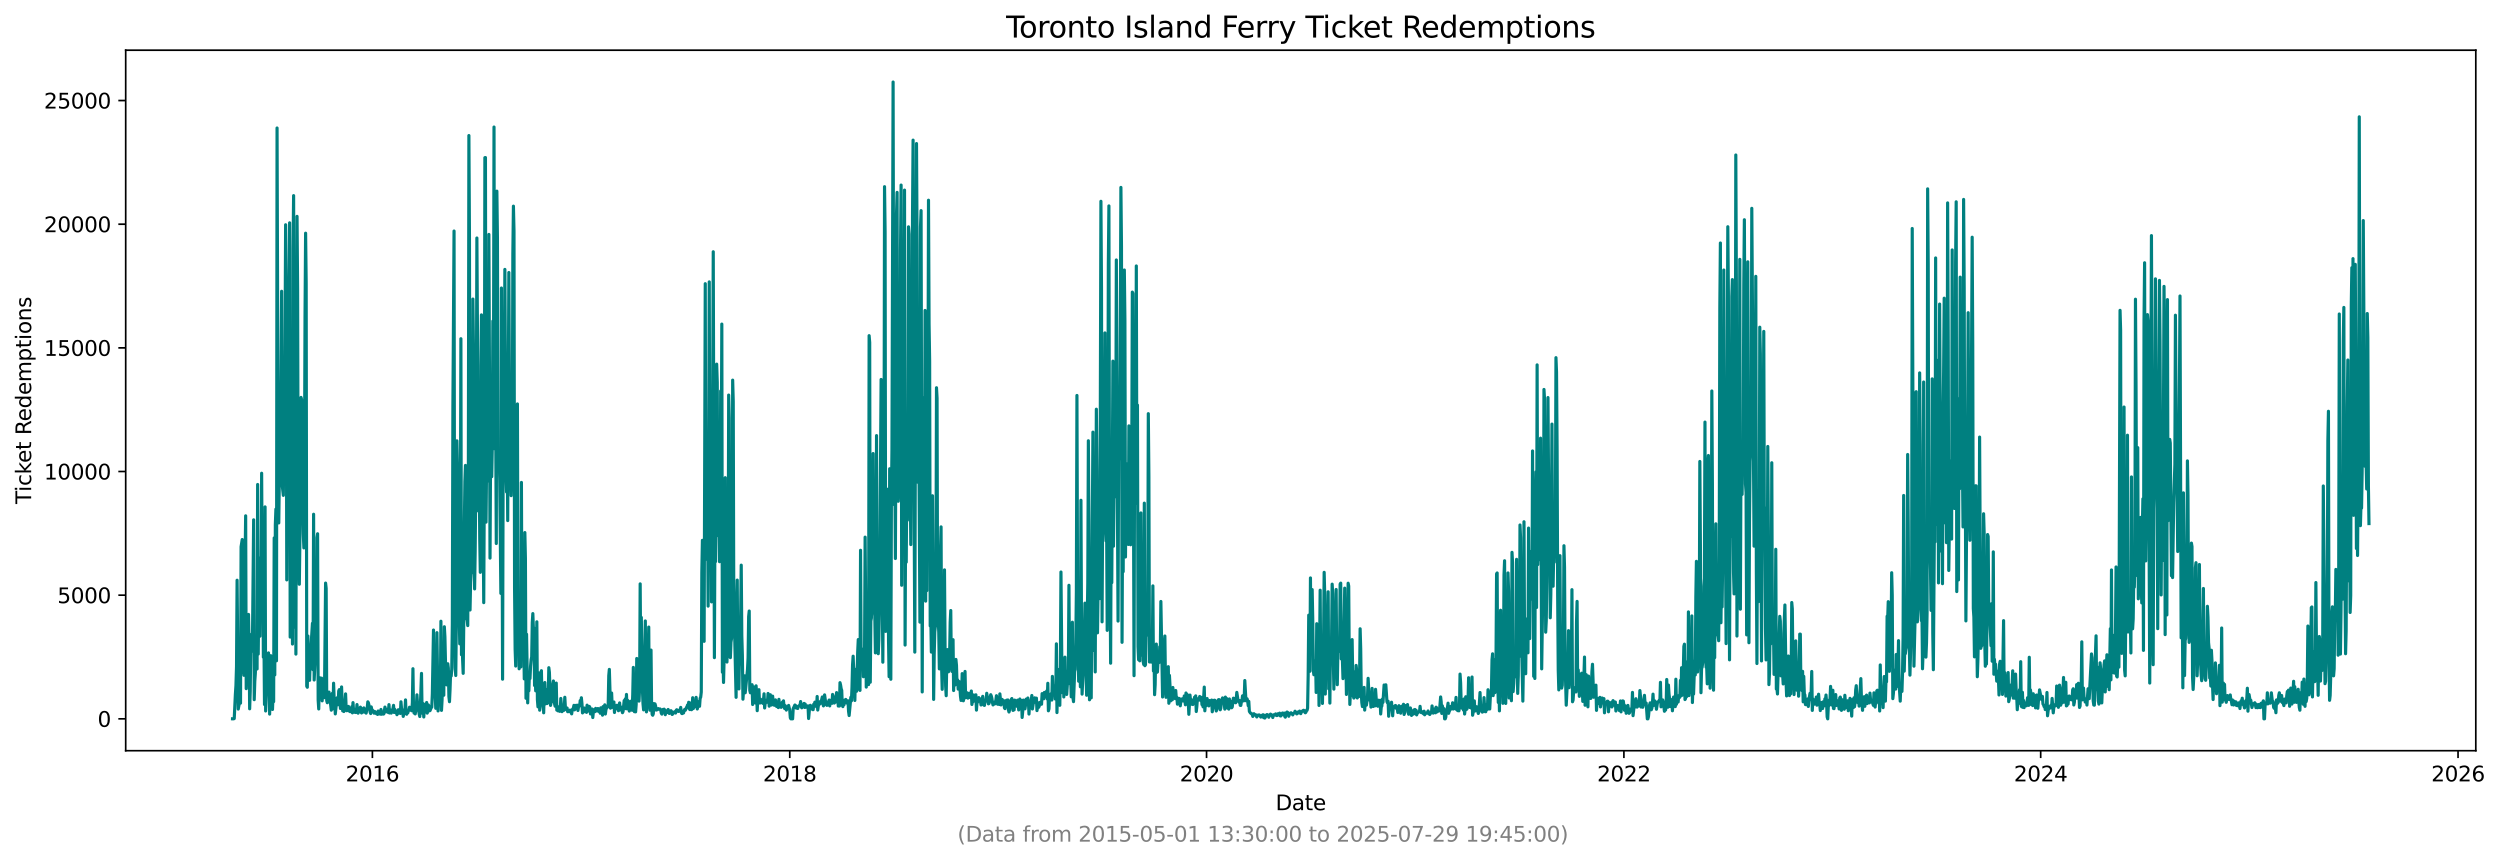 <?xml version="1.0" encoding="utf-8" standalone="no"?>
<!DOCTYPE svg PUBLIC "-//W3C//DTD SVG 1.1//EN"
  "http://www.w3.org/Graphics/SVG/1.1/DTD/svg11.dtd">
<svg xmlns:xlink="http://www.w3.org/1999/xlink" width="1187.184pt" height="408.957pt" viewBox="0 0 1187.184 408.957" xmlns="http://www.w3.org/2000/svg" version="1.1">
 <defs>
  <style type="text/css">*{stroke-linejoin: round; stroke-linecap: butt}</style>
 </defs>
 <g id="figure_1">
  <g id="patch_1">
   <path d="M 0 408.957 
L 1187.184 408.957 
L 1187.184 0 
L 0 0 
z
" style="fill: #ffffff"/>
  </g>
  <g id="axes_1">
   <g id="patch_2">
    <path d="M 59.691 356.478 
L 1175.691 356.478 
L 1175.691 23.838 
L 59.691 23.838 
z
" style="fill: #ffffff"/>
   </g>
   <g id="matplotlib.axis_1">
    <g id="xtick_1">
     <g id="line2d_1">
      <defs>
       <path id="m71c27f345a" d="M 0 0 
L 0 3.5 
" style="stroke: #000000; stroke-width: 0.8"/>
      </defs>
      <g>
       <use xlink:href="#m71c27f345a" x="176.843" y="356.478" style="stroke: #000000; stroke-width: 0.8"/>
      </g>
     </g>
     <g id="text_1">
      <!-- 2016 -->
      <g transform="translate(164.118 371.076) scale(0.1 -0.1)">
       <defs>
        <path id="DejaVuSans-32" d="M 1228 531 
L 3431 531 
L 3431 0 
L 469 0 
L 469 531 
Q 828 903 1448 1529 
Q 2069 2156 2228 2338 
Q 2531 2678 2651 2914 
Q 2772 3150 2772 3378 
Q 2772 3750 2511 3984 
Q 2250 4219 1831 4219 
Q 1534 4219 1204 4116 
Q 875 4013 500 3803 
L 500 4441 
Q 881 4594 1212 4672 
Q 1544 4750 1819 4750 
Q 2544 4750 2975 4387 
Q 3406 4025 3406 3419 
Q 3406 3131 3298 2873 
Q 3191 2616 2906 2266 
Q 2828 2175 2409 1742 
Q 1991 1309 1228 531 
z
" transform="scale(0.016)"/>
        <path id="DejaVuSans-30" d="M 2034 4250 
Q 1547 4250 1301 3770 
Q 1056 3291 1056 2328 
Q 1056 1369 1301 889 
Q 1547 409 2034 409 
Q 2525 409 2770 889 
Q 3016 1369 3016 2328 
Q 3016 3291 2770 3770 
Q 2525 4250 2034 4250 
z
M 2034 4750 
Q 2819 4750 3233 4129 
Q 3647 3509 3647 2328 
Q 3647 1150 3233 529 
Q 2819 -91 2034 -91 
Q 1250 -91 836 529 
Q 422 1150 422 2328 
Q 422 3509 836 4129 
Q 1250 4750 2034 4750 
z
" transform="scale(0.016)"/>
        <path id="DejaVuSans-31" d="M 794 531 
L 1825 531 
L 1825 4091 
L 703 3866 
L 703 4441 
L 1819 4666 
L 2450 4666 
L 2450 531 
L 3481 531 
L 3481 0 
L 794 0 
L 794 531 
z
" transform="scale(0.016)"/>
        <path id="DejaVuSans-36" d="M 2113 2584 
Q 1688 2584 1439 2293 
Q 1191 2003 1191 1497 
Q 1191 994 1439 701 
Q 1688 409 2113 409 
Q 2538 409 2786 701 
Q 3034 994 3034 1497 
Q 3034 2003 2786 2293 
Q 2538 2584 2113 2584 
z
M 3366 4563 
L 3366 3988 
Q 3128 4100 2886 4159 
Q 2644 4219 2406 4219 
Q 1781 4219 1451 3797 
Q 1122 3375 1075 2522 
Q 1259 2794 1537 2939 
Q 1816 3084 2150 3084 
Q 2853 3084 3261 2657 
Q 3669 2231 3669 1497 
Q 3669 778 3244 343 
Q 2819 -91 2113 -91 
Q 1303 -91 875 529 
Q 447 1150 447 2328 
Q 447 3434 972 4092 
Q 1497 4750 2381 4750 
Q 2619 4750 2861 4703 
Q 3103 4656 3366 4563 
z
" transform="scale(0.016)"/>
       </defs>
       <use xlink:href="#DejaVuSans-32"/>
       <use xlink:href="#DejaVuSans-30" x="63.623"/>
       <use xlink:href="#DejaVuSans-31" x="127.246"/>
       <use xlink:href="#DejaVuSans-36" x="190.869"/>
      </g>
     </g>
    </g>
    <g id="xtick_2">
     <g id="line2d_2">
      <g>
       <use xlink:href="#m71c27f345a" x="375.035" y="356.478" style="stroke: #000000; stroke-width: 0.8"/>
      </g>
     </g>
     <g id="text_2">
      <!-- 2018 -->
      <g transform="translate(362.31 371.076) scale(0.1 -0.1)">
       <defs>
        <path id="DejaVuSans-38" d="M 2034 2216 
Q 1584 2216 1326 1975 
Q 1069 1734 1069 1313 
Q 1069 891 1326 650 
Q 1584 409 2034 409 
Q 2484 409 2743 651 
Q 3003 894 3003 1313 
Q 3003 1734 2745 1975 
Q 2488 2216 2034 2216 
z
M 1403 2484 
Q 997 2584 770 2862 
Q 544 3141 544 3541 
Q 544 4100 942 4425 
Q 1341 4750 2034 4750 
Q 2731 4750 3128 4425 
Q 3525 4100 3525 3541 
Q 3525 3141 3298 2862 
Q 3072 2584 2669 2484 
Q 3125 2378 3379 2068 
Q 3634 1759 3634 1313 
Q 3634 634 3220 271 
Q 2806 -91 2034 -91 
Q 1263 -91 848 271 
Q 434 634 434 1313 
Q 434 1759 690 2068 
Q 947 2378 1403 2484 
z
M 1172 3481 
Q 1172 3119 1398 2916 
Q 1625 2713 2034 2713 
Q 2441 2713 2670 2916 
Q 2900 3119 2900 3481 
Q 2900 3844 2670 4047 
Q 2441 4250 2034 4250 
Q 1625 4250 1398 4047 
Q 1172 3844 1172 3481 
z
" transform="scale(0.016)"/>
       </defs>
       <use xlink:href="#DejaVuSans-32"/>
       <use xlink:href="#DejaVuSans-30" x="63.623"/>
       <use xlink:href="#DejaVuSans-31" x="127.246"/>
       <use xlink:href="#DejaVuSans-38" x="190.869"/>
      </g>
     </g>
    </g>
    <g id="xtick_3">
     <g id="line2d_3">
      <g>
       <use xlink:href="#m71c27f345a" x="572.955" y="356.478" style="stroke: #000000; stroke-width: 0.8"/>
      </g>
     </g>
     <g id="text_3">
      <!-- 2020 -->
      <g transform="translate(560.23 371.076) scale(0.1 -0.1)">
       <use xlink:href="#DejaVuSans-32"/>
       <use xlink:href="#DejaVuSans-30" x="63.623"/>
       <use xlink:href="#DejaVuSans-32" x="127.246"/>
       <use xlink:href="#DejaVuSans-30" x="190.869"/>
      </g>
     </g>
    </g>
    <g id="xtick_4">
     <g id="line2d_4">
      <g>
       <use xlink:href="#m71c27f345a" x="771.147" y="356.478" style="stroke: #000000; stroke-width: 0.8"/>
      </g>
     </g>
     <g id="text_4">
      <!-- 2022 -->
      <g transform="translate(758.422 371.076) scale(0.1 -0.1)">
       <use xlink:href="#DejaVuSans-32"/>
       <use xlink:href="#DejaVuSans-30" x="63.623"/>
       <use xlink:href="#DejaVuSans-32" x="127.246"/>
       <use xlink:href="#DejaVuSans-32" x="190.869"/>
      </g>
     </g>
    </g>
    <g id="xtick_5">
     <g id="line2d_5">
      <g>
       <use xlink:href="#m71c27f345a" x="969.067" y="356.478" style="stroke: #000000; stroke-width: 0.8"/>
      </g>
     </g>
     <g id="text_5">
      <!-- 2024 -->
      <g transform="translate(956.342 371.076) scale(0.1 -0.1)">
       <defs>
        <path id="DejaVuSans-34" d="M 2419 4116 
L 825 1625 
L 2419 1625 
L 2419 4116 
z
M 2253 4666 
L 3047 4666 
L 3047 1625 
L 3713 1625 
L 3713 1100 
L 3047 1100 
L 3047 0 
L 2419 0 
L 2419 1100 
L 313 1100 
L 313 1709 
L 2253 4666 
z
" transform="scale(0.016)"/>
       </defs>
       <use xlink:href="#DejaVuSans-32"/>
       <use xlink:href="#DejaVuSans-30" x="63.623"/>
       <use xlink:href="#DejaVuSans-32" x="127.246"/>
       <use xlink:href="#DejaVuSans-34" x="190.869"/>
      </g>
     </g>
    </g>
    <g id="xtick_6">
     <g id="line2d_6">
      <g>
       <use xlink:href="#m71c27f345a" x="1167.259" y="356.478" style="stroke: #000000; stroke-width: 0.8"/>
      </g>
     </g>
     <g id="text_6">
      <!-- 2026 -->
      <g transform="translate(1154.534 371.076) scale(0.1 -0.1)">
       <use xlink:href="#DejaVuSans-32"/>
       <use xlink:href="#DejaVuSans-30" x="63.623"/>
       <use xlink:href="#DejaVuSans-32" x="127.246"/>
       <use xlink:href="#DejaVuSans-36" x="190.869"/>
      </g>
     </g>
    </g>
    <g id="text_7">
     <!-- Date -->
     <g transform="translate(605.74 384.754) scale(0.1 -0.1)">
      <defs>
       <path id="DejaVuSans-44" d="M 1259 4147 
L 1259 519 
L 2022 519 
Q 2988 519 3436 956 
Q 3884 1394 3884 2338 
Q 3884 3275 3436 3711 
Q 2988 4147 2022 4147 
L 1259 4147 
z
M 628 4666 
L 1925 4666 
Q 3281 4666 3915 4102 
Q 4550 3538 4550 2338 
Q 4550 1131 3912 565 
Q 3275 0 1925 0 
L 628 0 
L 628 4666 
z
" transform="scale(0.016)"/>
       <path id="DejaVuSans-61" d="M 2194 1759 
Q 1497 1759 1228 1600 
Q 959 1441 959 1056 
Q 959 750 1161 570 
Q 1363 391 1709 391 
Q 2188 391 2477 730 
Q 2766 1069 2766 1631 
L 2766 1759 
L 2194 1759 
z
M 3341 1997 
L 3341 0 
L 2766 0 
L 2766 531 
Q 2569 213 2275 61 
Q 1981 -91 1556 -91 
Q 1019 -91 701 211 
Q 384 513 384 1019 
Q 384 1609 779 1909 
Q 1175 2209 1959 2209 
L 2766 2209 
L 2766 2266 
Q 2766 2663 2505 2880 
Q 2244 3097 1772 3097 
Q 1472 3097 1187 3025 
Q 903 2953 641 2809 
L 641 3341 
Q 956 3463 1253 3523 
Q 1550 3584 1831 3584 
Q 2591 3584 2966 3190 
Q 3341 2797 3341 1997 
z
" transform="scale(0.016)"/>
       <path id="DejaVuSans-74" d="M 1172 4494 
L 1172 3500 
L 2356 3500 
L 2356 3053 
L 1172 3053 
L 1172 1153 
Q 1172 725 1289 603 
Q 1406 481 1766 481 
L 2356 481 
L 2356 0 
L 1766 0 
Q 1100 0 847 248 
Q 594 497 594 1153 
L 594 3053 
L 172 3053 
L 172 3500 
L 594 3500 
L 594 4494 
L 1172 4494 
z
" transform="scale(0.016)"/>
       <path id="DejaVuSans-65" d="M 3597 1894 
L 3597 1613 
L 953 1613 
Q 991 1019 1311 708 
Q 1631 397 2203 397 
Q 2534 397 2845 478 
Q 3156 559 3463 722 
L 3463 178 
Q 3153 47 2828 -22 
Q 2503 -91 2169 -91 
Q 1331 -91 842 396 
Q 353 884 353 1716 
Q 353 2575 817 3079 
Q 1281 3584 2069 3584 
Q 2775 3584 3186 3129 
Q 3597 2675 3597 1894 
z
M 3022 2063 
Q 3016 2534 2758 2815 
Q 2500 3097 2075 3097 
Q 1594 3097 1305 2825 
Q 1016 2553 972 2059 
L 3022 2063 
z
" transform="scale(0.016)"/>
      </defs>
      <use xlink:href="#DejaVuSans-44"/>
      <use xlink:href="#DejaVuSans-61" x="77.002"/>
      <use xlink:href="#DejaVuSans-74" x="138.281"/>
      <use xlink:href="#DejaVuSans-65" x="177.49"/>
     </g>
    </g>
   </g>
   <g id="matplotlib.axis_2">
    <g id="ytick_1">
     <g id="line2d_7">
      <defs>
       <path id="m3e9dd38216" d="M 0 0 
L -3.5 0 
" style="stroke: #000000; stroke-width: 0.8"/>
      </defs>
      <g>
       <use xlink:href="#m3e9dd38216" x="59.691" y="341.358" style="stroke: #000000; stroke-width: 0.8"/>
      </g>
     </g>
     <g id="text_8">
      <!-- 0 -->
      <g transform="translate(46.328 345.157) scale(0.1 -0.1)">
       <use xlink:href="#DejaVuSans-30"/>
      </g>
     </g>
    </g>
    <g id="ytick_2">
     <g id="line2d_8">
      <g>
       <use xlink:href="#m3e9dd38216" x="59.691" y="282.635" style="stroke: #000000; stroke-width: 0.8"/>
      </g>
     </g>
     <g id="text_9">
      <!-- 5000 -->
      <g transform="translate(27.241 286.434) scale(0.1 -0.1)">
       <defs>
        <path id="DejaVuSans-35" d="M 691 4666 
L 3169 4666 
L 3169 4134 
L 1269 4134 
L 1269 2991 
Q 1406 3038 1543 3061 
Q 1681 3084 1819 3084 
Q 2600 3084 3056 2656 
Q 3513 2228 3513 1497 
Q 3513 744 3044 326 
Q 2575 -91 1722 -91 
Q 1428 -91 1123 -41 
Q 819 9 494 109 
L 494 744 
Q 775 591 1075 516 
Q 1375 441 1709 441 
Q 2250 441 2565 725 
Q 2881 1009 2881 1497 
Q 2881 1984 2565 2268 
Q 2250 2553 1709 2553 
Q 1456 2553 1204 2497 
Q 953 2441 691 2322 
L 691 4666 
z
" transform="scale(0.016)"/>
       </defs>
       <use xlink:href="#DejaVuSans-35"/>
       <use xlink:href="#DejaVuSans-30" x="63.623"/>
       <use xlink:href="#DejaVuSans-30" x="127.246"/>
       <use xlink:href="#DejaVuSans-30" x="190.869"/>
      </g>
     </g>
    </g>
    <g id="ytick_3">
     <g id="line2d_9">
      <g>
       <use xlink:href="#m3e9dd38216" x="59.691" y="223.912" style="stroke: #000000; stroke-width: 0.8"/>
      </g>
     </g>
     <g id="text_10">
      <!-- 10000 -->
      <g transform="translate(20.878 227.711) scale(0.1 -0.1)">
       <use xlink:href="#DejaVuSans-31"/>
       <use xlink:href="#DejaVuSans-30" x="63.623"/>
       <use xlink:href="#DejaVuSans-30" x="127.246"/>
       <use xlink:href="#DejaVuSans-30" x="190.869"/>
       <use xlink:href="#DejaVuSans-30" x="254.492"/>
      </g>
     </g>
    </g>
    <g id="ytick_4">
     <g id="line2d_10">
      <g>
       <use xlink:href="#m3e9dd38216" x="59.691" y="165.189" style="stroke: #000000; stroke-width: 0.8"/>
      </g>
     </g>
     <g id="text_11">
      <!-- 15000 -->
      <g transform="translate(20.878 168.988) scale(0.1 -0.1)">
       <use xlink:href="#DejaVuSans-31"/>
       <use xlink:href="#DejaVuSans-35" x="63.623"/>
       <use xlink:href="#DejaVuSans-30" x="127.246"/>
       <use xlink:href="#DejaVuSans-30" x="190.869"/>
       <use xlink:href="#DejaVuSans-30" x="254.492"/>
      </g>
     </g>
    </g>
    <g id="ytick_5">
     <g id="line2d_11">
      <g>
       <use xlink:href="#m3e9dd38216" x="59.691" y="106.466" style="stroke: #000000; stroke-width: 0.8"/>
      </g>
     </g>
     <g id="text_12">
      <!-- 20000 -->
      <g transform="translate(20.878 110.265) scale(0.1 -0.1)">
       <use xlink:href="#DejaVuSans-32"/>
       <use xlink:href="#DejaVuSans-30" x="63.623"/>
       <use xlink:href="#DejaVuSans-30" x="127.246"/>
       <use xlink:href="#DejaVuSans-30" x="190.869"/>
       <use xlink:href="#DejaVuSans-30" x="254.492"/>
      </g>
     </g>
    </g>
    <g id="ytick_6">
     <g id="line2d_12">
      <g>
       <use xlink:href="#m3e9dd38216" x="59.691" y="47.743" style="stroke: #000000; stroke-width: 0.8"/>
      </g>
     </g>
     <g id="text_13">
      <!-- 25000 -->
      <g transform="translate(20.878 51.542) scale(0.1 -0.1)">
       <use xlink:href="#DejaVuSans-32"/>
       <use xlink:href="#DejaVuSans-35" x="63.623"/>
       <use xlink:href="#DejaVuSans-30" x="127.246"/>
       <use xlink:href="#DejaVuSans-30" x="190.869"/>
       <use xlink:href="#DejaVuSans-30" x="254.492"/>
      </g>
     </g>
    </g>
    <g id="text_14">
     <!-- Ticket Redemptions -->
     <g transform="translate(14.798 239.337) rotate(-90) scale(0.1 -0.1)">
      <defs>
       <path id="DejaVuSans-54" d="M -19 4666 
L 3928 4666 
L 3928 4134 
L 2272 4134 
L 2272 0 
L 1638 0 
L 1638 4134 
L -19 4134 
L -19 4666 
z
" transform="scale(0.016)"/>
       <path id="DejaVuSans-69" d="M 603 3500 
L 1178 3500 
L 1178 0 
L 603 0 
L 603 3500 
z
M 603 4863 
L 1178 4863 
L 1178 4134 
L 603 4134 
L 603 4863 
z
" transform="scale(0.016)"/>
       <path id="DejaVuSans-63" d="M 3122 3366 
L 3122 2828 
Q 2878 2963 2633 3030 
Q 2388 3097 2138 3097 
Q 1578 3097 1268 2742 
Q 959 2388 959 1747 
Q 959 1106 1268 751 
Q 1578 397 2138 397 
Q 2388 397 2633 464 
Q 2878 531 3122 666 
L 3122 134 
Q 2881 22 2623 -34 
Q 2366 -91 2075 -91 
Q 1284 -91 818 406 
Q 353 903 353 1747 
Q 353 2603 823 3093 
Q 1294 3584 2113 3584 
Q 2378 3584 2631 3529 
Q 2884 3475 3122 3366 
z
" transform="scale(0.016)"/>
       <path id="DejaVuSans-6b" d="M 581 4863 
L 1159 4863 
L 1159 1991 
L 2875 3500 
L 3609 3500 
L 1753 1863 
L 3688 0 
L 2938 0 
L 1159 1709 
L 1159 0 
L 581 0 
L 581 4863 
z
" transform="scale(0.016)"/>
       <path id="DejaVuSans-20" transform="scale(0.016)"/>
       <path id="DejaVuSans-52" d="M 2841 2188 
Q 3044 2119 3236 1894 
Q 3428 1669 3622 1275 
L 4263 0 
L 3584 0 
L 2988 1197 
Q 2756 1666 2539 1819 
Q 2322 1972 1947 1972 
L 1259 1972 
L 1259 0 
L 628 0 
L 628 4666 
L 2053 4666 
Q 2853 4666 3247 4331 
Q 3641 3997 3641 3322 
Q 3641 2881 3436 2590 
Q 3231 2300 2841 2188 
z
M 1259 4147 
L 1259 2491 
L 2053 2491 
Q 2509 2491 2742 2702 
Q 2975 2913 2975 3322 
Q 2975 3731 2742 3939 
Q 2509 4147 2053 4147 
L 1259 4147 
z
" transform="scale(0.016)"/>
       <path id="DejaVuSans-64" d="M 2906 2969 
L 2906 4863 
L 3481 4863 
L 3481 0 
L 2906 0 
L 2906 525 
Q 2725 213 2448 61 
Q 2172 -91 1784 -91 
Q 1150 -91 751 415 
Q 353 922 353 1747 
Q 353 2572 751 3078 
Q 1150 3584 1784 3584 
Q 2172 3584 2448 3432 
Q 2725 3281 2906 2969 
z
M 947 1747 
Q 947 1113 1208 752 
Q 1469 391 1925 391 
Q 2381 391 2643 752 
Q 2906 1113 2906 1747 
Q 2906 2381 2643 2742 
Q 2381 3103 1925 3103 
Q 1469 3103 1208 2742 
Q 947 2381 947 1747 
z
" transform="scale(0.016)"/>
       <path id="DejaVuSans-6d" d="M 3328 2828 
Q 3544 3216 3844 3400 
Q 4144 3584 4550 3584 
Q 5097 3584 5394 3201 
Q 5691 2819 5691 2113 
L 5691 0 
L 5113 0 
L 5113 2094 
Q 5113 2597 4934 2840 
Q 4756 3084 4391 3084 
Q 3944 3084 3684 2787 
Q 3425 2491 3425 1978 
L 3425 0 
L 2847 0 
L 2847 2094 
Q 2847 2600 2669 2842 
Q 2491 3084 2119 3084 
Q 1678 3084 1418 2786 
Q 1159 2488 1159 1978 
L 1159 0 
L 581 0 
L 581 3500 
L 1159 3500 
L 1159 2956 
Q 1356 3278 1631 3431 
Q 1906 3584 2284 3584 
Q 2666 3584 2933 3390 
Q 3200 3197 3328 2828 
z
" transform="scale(0.016)"/>
       <path id="DejaVuSans-70" d="M 1159 525 
L 1159 -1331 
L 581 -1331 
L 581 3500 
L 1159 3500 
L 1159 2969 
Q 1341 3281 1617 3432 
Q 1894 3584 2278 3584 
Q 2916 3584 3314 3078 
Q 3713 2572 3713 1747 
Q 3713 922 3314 415 
Q 2916 -91 2278 -91 
Q 1894 -91 1617 61 
Q 1341 213 1159 525 
z
M 3116 1747 
Q 3116 2381 2855 2742 
Q 2594 3103 2138 3103 
Q 1681 3103 1420 2742 
Q 1159 2381 1159 1747 
Q 1159 1113 1420 752 
Q 1681 391 2138 391 
Q 2594 391 2855 752 
Q 3116 1113 3116 1747 
z
" transform="scale(0.016)"/>
       <path id="DejaVuSans-6f" d="M 1959 3097 
Q 1497 3097 1228 2736 
Q 959 2375 959 1747 
Q 959 1119 1226 758 
Q 1494 397 1959 397 
Q 2419 397 2687 759 
Q 2956 1122 2956 1747 
Q 2956 2369 2687 2733 
Q 2419 3097 1959 3097 
z
M 1959 3584 
Q 2709 3584 3137 3096 
Q 3566 2609 3566 1747 
Q 3566 888 3137 398 
Q 2709 -91 1959 -91 
Q 1206 -91 779 398 
Q 353 888 353 1747 
Q 353 2609 779 3096 
Q 1206 3584 1959 3584 
z
" transform="scale(0.016)"/>
       <path id="DejaVuSans-6e" d="M 3513 2113 
L 3513 0 
L 2938 0 
L 2938 2094 
Q 2938 2591 2744 2837 
Q 2550 3084 2163 3084 
Q 1697 3084 1428 2787 
Q 1159 2491 1159 1978 
L 1159 0 
L 581 0 
L 581 3500 
L 1159 3500 
L 1159 2956 
Q 1366 3272 1645 3428 
Q 1925 3584 2291 3584 
Q 2894 3584 3203 3211 
Q 3513 2838 3513 2113 
z
" transform="scale(0.016)"/>
       <path id="DejaVuSans-73" d="M 2834 3397 
L 2834 2853 
Q 2591 2978 2328 3040 
Q 2066 3103 1784 3103 
Q 1356 3103 1142 2972 
Q 928 2841 928 2578 
Q 928 2378 1081 2264 
Q 1234 2150 1697 2047 
L 1894 2003 
Q 2506 1872 2764 1633 
Q 3022 1394 3022 966 
Q 3022 478 2636 193 
Q 2250 -91 1575 -91 
Q 1294 -91 989 -36 
Q 684 19 347 128 
L 347 722 
Q 666 556 975 473 
Q 1284 391 1588 391 
Q 1994 391 2212 530 
Q 2431 669 2431 922 
Q 2431 1156 2273 1281 
Q 2116 1406 1581 1522 
L 1381 1569 
Q 847 1681 609 1914 
Q 372 2147 372 2553 
Q 372 3047 722 3315 
Q 1072 3584 1716 3584 
Q 2034 3584 2315 3537 
Q 2597 3491 2834 3397 
z
" transform="scale(0.016)"/>
      </defs>
      <use xlink:href="#DejaVuSans-54"/>
      <use xlink:href="#DejaVuSans-69" x="57.959"/>
      <use xlink:href="#DejaVuSans-63" x="85.742"/>
      <use xlink:href="#DejaVuSans-6b" x="140.723"/>
      <use xlink:href="#DejaVuSans-65" x="195.008"/>
      <use xlink:href="#DejaVuSans-74" x="256.531"/>
      <use xlink:href="#DejaVuSans-20" x="295.74"/>
      <use xlink:href="#DejaVuSans-52" x="327.527"/>
      <use xlink:href="#DejaVuSans-65" x="392.51"/>
      <use xlink:href="#DejaVuSans-64" x="454.033"/>
      <use xlink:href="#DejaVuSans-65" x="517.51"/>
      <use xlink:href="#DejaVuSans-6d" x="579.033"/>
      <use xlink:href="#DejaVuSans-70" x="676.445"/>
      <use xlink:href="#DejaVuSans-74" x="739.922"/>
      <use xlink:href="#DejaVuSans-69" x="779.131"/>
      <use xlink:href="#DejaVuSans-6f" x="806.914"/>
      <use xlink:href="#DejaVuSans-6e" x="868.096"/>
      <use xlink:href="#DejaVuSans-73" x="931.475"/>
     </g>
    </g>
   </g>
   <g id="line2d_13">
    <path d="M 110.418 341.346 
L 110.96 341.358 
L 111.231 341.217 
L 111.774 329.742 
L 112.045 325.585 
L 112.316 316.6 
L 112.587 275.541 
L 113.129 336.719 
L 113.671 333.806 
L 113.943 320.523 
L 114.214 333.9 
L 114.485 259.639 
L 115.027 256.209 
L 115.298 319.489 
L 115.569 308.755 
L 115.84 320.687 
L 116.111 319.266 
L 116.383 266.181 
L 116.654 244.958 
L 116.925 327.018 
L 117.196 313.817 
L 117.467 319.067 
L 117.738 308.778 
L 118.009 291.784 
L 118.28 305.49 
L 118.552 336.59 
L 118.823 328.251 
L 119.094 305.83 
L 119.365 309.424 
L 119.636 301.05 
L 119.907 302.53 
L 120.449 246.861 
L 120.721 332.256 
L 120.992 323.447 
L 121.263 319.536 
L 121.534 304.55 
L 121.805 302.812 
L 122.076 317.669 
L 122.347 230.078 
L 122.618 310.61 
L 122.89 285.442 
L 123.161 288.39 
L 123.432 302.107 
L 123.703 264.853 
L 123.974 282.705 
L 124.245 224.734 
L 124.516 273.932 
L 124.787 253.731 
L 125.059 312.067 
L 125.33 301.99 
L 125.601 334.546 
L 125.872 240.718 
L 126.143 337.623 
L 126.956 316.483 
L 127.228 315.062 
L 127.499 310.047 
L 127.77 317.328 
L 128.041 339.103 
L 128.583 311.362 
L 128.854 330.882 
L 129.125 332.89 
L 129.397 336.907 
L 129.668 329.437 
L 129.939 333.195 
L 130.21 255.446 
L 130.481 320.499 
L 130.752 249.139 
L 131.023 241.752 
L 131.294 313.793 
L 131.566 60.791 
L 132.108 232.474 
L 132.379 248.329 
L 132.65 226.613 
L 132.921 225.133 
L 133.192 221.023 
L 133.735 138.329 
L 134.006 230.266 
L 134.548 235.234 
L 134.819 205.038 
L 135.09 216.677 
L 135.632 106.736 
L 135.904 132.75 
L 136.175 275.377 
L 136.446 204.181 
L 136.717 217.264 
L 136.988 208.139 
L 137.53 105.82 
L 137.801 302.53 
L 138.073 275.388 
L 138.344 218.439 
L 138.615 214.011 
L 138.886 305.83 
L 139.157 118.422 
L 139.428 92.901 
L 139.97 297.903 
L 140.242 214.622 
L 140.513 310.61 
L 141.055 102.754 
L 141.326 137.436 
L 141.597 243.079 
L 142.139 277.444 
L 142.411 256.01 
L 142.953 188.725 
L 143.224 189.829 
L 143.495 241.4 
L 143.766 236.326 
L 144.037 253.59 
L 144.308 260.179 
L 144.58 224.887 
L 144.851 149.98 
L 145.122 110.741 
L 145.393 134.441 
L 145.664 325.867 
L 145.935 326.36 
L 146.206 302.025 
L 146.477 319.865 
L 147.02 323.06 
L 147.291 313.37 
L 148.375 295.977 
L 148.646 318.033 
L 148.917 244.206 
L 149.189 322.907 
L 149.731 311.233 
L 150.002 312.818 
L 150.273 312.595 
L 150.544 255.329 
L 150.815 253.473 
L 151.086 332.373 
L 151.358 336.66 
L 151.629 323.471 
L 151.9 321.862 
L 152.171 327.617 
L 152.442 327.335 
L 152.713 322.026 
L 152.984 332.808 
L 153.527 323.001 
L 153.798 325.561 
L 154.069 331.304 
L 154.611 276.892 
L 154.882 279.393 
L 155.153 332.702 
L 155.424 333.7 
L 155.696 331.175 
L 155.967 332.361 
L 156.238 328.662 
L 156.509 331.915 
L 156.78 332.796 
L 157.322 337.247 
L 157.593 329.789 
L 157.865 329.202 
L 158.136 336.59 
L 158.407 324.446 
L 158.678 331.903 
L 158.949 332.267 
L 159.22 339.009 
L 160.034 331.398 
L 160.305 333.583 
L 160.576 334.652 
L 160.847 328.157 
L 161.118 327.487 
L 161.66 336.437 
L 162.203 326.207 
L 162.474 333.665 
L 162.745 337.588 
L 163.016 335.697 
L 163.287 337.881 
L 163.558 337.2 
L 164.1 329.508 
L 164.372 335.967 
L 164.643 337.494 
L 164.914 336.578 
L 165.185 336.871 
L 165.456 335.45 
L 165.727 337.623 
L 165.998 336.836 
L 166.269 337.952 
L 166.541 336.366 
L 166.812 336.402 
L 167.083 335.568 
L 167.354 338.516 
L 167.625 333.665 
L 167.896 337.635 
L 168.167 337.318 
L 168.438 338.245 
L 168.71 336.848 
L 168.981 338.351 
L 169.252 337.952 
L 169.523 334.581 
L 169.794 337.541 
L 170.065 338.668 
L 170.607 337.13 
L 170.879 336.86 
L 171.15 335.803 
L 171.421 337.846 
L 171.692 338.563 
L 171.963 336.543 
L 172.505 338.128 
L 172.776 336.167 
L 173.048 338.152 
L 173.59 336.754 
L 173.861 338.645 
L 174.403 335.897 
L 174.674 333.278 
L 174.945 333.736 
L 175.488 336.049 
L 175.759 338.152 
L 176.03 338.844 
L 176.301 335.697 
L 176.572 337.012 
L 177.114 337.459 
L 177.657 338.68 
L 177.928 337.858 
L 178.199 338.234 
L 178.47 338.281 
L 178.741 338.938 
L 179.012 338.539 
L 179.283 339.256 
L 179.554 337.647 
L 179.826 339.044 
L 180.368 338.386 
L 180.639 339.15 
L 180.91 336.918 
L 181.181 339.173 
L 181.452 338.856 
L 181.723 338.105 
L 181.995 339.115 
L 182.266 339.009 
L 182.808 335.779 
L 183.079 338.046 
L 183.35 338.058 
L 183.892 336.789 
L 184.435 338.398 
L 184.706 334.616 
L 184.977 338.574 
L 185.248 337.048 
L 185.519 338.093 
L 185.79 338.633 
L 186.061 337.658 
L 186.333 338.046 
L 186.875 334.957 
L 187.146 338.328 
L 187.417 336.813 
L 187.688 338.187 
L 187.959 338.469 
L 188.23 338.046 
L 188.502 339.396 
L 188.773 338.551 
L 189.044 337.095 
L 189.315 338.692 
L 189.857 336.789 
L 190.128 338.786 
L 190.399 333.278 
L 190.671 336.507 
L 190.942 337.282 
L 191.213 337.611 
L 191.484 340.195 
L 192.026 337.001 
L 192.297 337.153 
L 192.568 332.373 
L 192.84 338.927 
L 193.111 339.173 
L 193.382 338.187 
L 193.653 338.527 
L 193.924 337.435 
L 194.195 337.235 
L 194.466 335.838 
L 194.737 337.2 
L 195.009 336.66 
L 195.28 337.341 
L 195.551 337.517 
L 195.822 333.665 
L 196.093 317.563 
L 196.364 336.39 
L 196.635 338.621 
L 196.906 335.92 
L 197.178 339.021 
L 197.72 335.497 
L 197.991 329.966 
L 198.262 334.064 
L 198.533 335.486 
L 199.075 339.162 
L 199.347 340.254 
L 199.618 335.568 
L 200.16 319.783 
L 200.431 338.657 
L 200.702 333.947 
L 200.973 335.791 
L 201.244 340.477 
L 201.516 335.932 
L 201.787 334.417 
L 202.058 337.764 
L 202.329 337.059 
L 202.6 333.595 
L 202.871 338.645 
L 203.142 337.576 
L 203.413 334.734 
L 203.685 335.356 
L 203.956 337.553 
L 204.227 337.423 
L 204.769 336.049 
L 205.04 335.791 
L 205.311 329.402 
L 205.853 299.195 
L 206.125 325.15 
L 206.396 329.907 
L 206.667 329.86 
L 206.938 336.355 
L 207.209 327.358 
L 207.48 300.44 
L 208.022 337.6 
L 208.565 325.831 
L 208.836 331.774 
L 209.107 330.823 
L 209.378 295.014 
L 209.649 337.341 
L 209.92 332.467 
L 210.191 321.838 
L 210.734 330.142 
L 211.005 297.633 
L 211.276 302.53 
L 211.547 314.322 
L 212.089 325.221 
L 212.632 315.191 
L 212.903 317.293 
L 213.174 330.776 
L 213.445 333.219 
L 213.716 327.347 
L 213.987 319.055 
L 214.258 321.028 
L 214.529 317.845 
L 214.801 296.341 
L 215.072 193.07 
L 215.614 109.719 
L 215.885 291.443 
L 216.156 317 
L 216.427 320.77 
L 216.698 295.378 
L 216.97 209.348 
L 217.241 221.258 
L 217.512 286.957 
L 217.783 296.493 
L 218.054 291.197 
L 218.325 305.736 
L 218.596 262.117 
L 218.867 160.855 
L 219.139 310.928 
L 219.41 297.656 
L 219.681 313.206 
L 219.952 319.748 
L 220.223 295.836 
L 220.494 250.408 
L 220.765 228.739 
L 221.036 221.023 
L 221.308 293.816 
L 221.579 291.279 
L 222.121 297.069 
L 222.392 239.591 
L 222.663 64.373 
L 222.934 113.184 
L 223.205 289.67 
L 223.477 276.363 
L 223.748 271.325 
L 224.019 272.065 
L 224.29 235.316 
L 224.561 142.017 
L 224.832 165.412 
L 225.103 257.912 
L 225.374 279.652 
L 225.646 261.682 
L 226.188 204.615 
L 226.459 113.031 
L 226.73 156.991 
L 227.001 219.719 
L 227.272 242.727 
L 227.543 218.075 
L 227.815 255.834 
L 228.086 271.771 
L 228.357 173.527 
L 228.628 149.521 
L 228.899 242.738 
L 229.17 238.076 
L 229.441 248.575 
L 229.712 286.17 
L 229.984 229.502 
L 230.255 74.873 
L 230.526 74.826 
L 230.797 247.953 
L 231.068 220.154 
L 231.339 217.852 
L 231.61 204.662 
L 231.881 228.433 
L 232.153 111.328 
L 232.424 174.749 
L 232.695 265.018 
L 232.966 215.338 
L 233.237 224.229 
L 233.508 226.355 
L 233.779 211.533 
L 234.05 152.469 
L 234.321 189.782 
L 234.593 60.333 
L 234.864 213.095 
L 235.135 188.584 
L 235.406 202.725 
L 235.677 258.089 
L 235.948 90.775 
L 236.219 113.195 
L 236.49 220.048 
L 236.762 214.692 
L 237.033 213.905 
L 237.304 228.128 
L 237.846 281.789 
L 238.117 136.767 
L 238.659 322.531 
L 238.931 216.219 
L 239.473 190.71 
L 239.744 127.935 
L 240.286 225.403 
L 240.557 233.636 
L 240.828 212.461 
L 241.1 247.213 
L 241.642 129.415 
L 241.913 186.282 
L 242.184 210.64 
L 242.726 235.363 
L 243.269 211.697 
L 243.54 120.688 
L 243.811 97.904 
L 244.082 109.778 
L 244.353 279.1 
L 244.624 308.285 
L 244.895 316.295 
L 245.166 283.985 
L 245.438 310.141 
L 245.709 191.814 
L 245.98 296.599 
L 246.251 297.633 
L 246.522 317.587 
L 247.064 290.022 
L 247.335 316.694 
L 247.607 229.103 
L 247.878 303.575 
L 248.149 300.181 
L 248.42 299.23 
L 248.691 301.919 
L 248.962 322.39 
L 249.233 252.909 
L 249.504 265.276 
L 249.776 331.586 
L 250.047 301.18 
L 250.589 333.771 
L 250.86 321.216 
L 251.131 328.051 
L 251.402 319.971 
L 251.673 322.238 
L 251.945 316.424 
L 252.216 313.323 
L 252.487 311.961 
L 252.758 295.683 
L 253.029 291.385 
L 253.3 298.819 
L 253.571 298.22 
L 253.842 325.526 
L 254.114 318.244 
L 254.385 328.051 
L 254.656 323.048 
L 254.927 295.284 
L 255.198 332.232 
L 255.469 335.65 
L 256.011 319.525 
L 256.283 337.259 
L 256.554 335.521 
L 256.825 322.296 
L 257.096 318.503 
L 257.367 331.704 
L 257.638 329.449 
L 257.909 330.976 
L 258.18 338.492 
L 258.452 326.055 
L 258.723 324.117 
L 258.994 334.264 
L 259.265 327.358 
L 259.807 334.088 
L 260.078 333.818 
L 260.349 329.625 
L 260.621 317.082 
L 260.892 319.278 
L 261.434 334.98 
L 261.976 332.138 
L 262.247 333.113 
L 262.518 325.068 
L 262.79 323.377 
L 263.061 331.398 
L 263.332 334.111 
L 263.603 335.345 
L 263.874 333.348 
L 264.145 324.375 
L 264.416 337.224 
L 264.687 337.012 
L 264.958 337.553 
L 265.23 336.167 
L 265.501 335.603 
L 265.772 337.799 
L 266.043 337.13 
L 266.314 331.692 
L 266.856 337.952 
L 267.127 336.766 
L 267.399 337.4 
L 267.67 337.388 
L 267.941 336.202 
L 268.212 331.117 
L 268.483 335.944 
L 269.025 337.118 
L 269.296 336.214 
L 269.568 337.964 
L 269.839 337.576 
L 270.11 337.928 
L 270.381 337.905 
L 270.652 337.212 
L 270.923 338.046 
L 271.194 338.21 
L 271.465 338.997 
L 271.737 336.989 
L 272.279 336.261 
L 272.55 334.945 
L 272.821 337.095 
L 273.092 336.543 
L 273.363 334.992 
L 273.634 336.073 
L 273.906 334.922 
L 274.177 334.898 
L 274.448 337.388 
L 274.719 335.685 
L 274.99 334.781 
L 275.261 335.215 
L 275.532 332.69 
L 275.803 335.133 
L 276.075 331.351 
L 276.346 334.135 
L 276.617 338.539 
L 276.888 337.494 
L 277.159 338.105 
L 277.43 336.214 
L 277.701 336.449 
L 277.972 337.247 
L 278.244 337.553 
L 278.515 338.292 
L 278.786 334.863 
L 279.057 337.4 
L 279.328 337.682 
L 279.599 335.779 
L 279.87 335.474 
L 280.141 335.944 
L 280.413 339.032 
L 280.684 338.915 
L 280.955 338.316 
L 281.226 336.707 
L 281.497 340.735 
L 281.768 338.081 
L 282.039 337.964 
L 282.31 336.965 
L 282.582 337.928 
L 282.853 336.39 
L 283.124 337.611 
L 283.395 337.423 
L 283.937 336.46 
L 284.208 337.823 
L 284.479 337.74 
L 284.751 337.095 
L 285.022 338.692 
L 285.293 336.131 
L 285.564 336.93 
L 285.835 336.742 
L 286.106 339.608 
L 286.377 335.544 
L 286.648 336.848 
L 286.92 336.719 
L 287.191 334.71 
L 287.462 339.068 
L 287.733 337.142 
L 288.004 336.084 
L 288.275 336.038 
L 288.546 335.673 
L 288.817 334.558 
L 289.089 320.863 
L 289.36 317.88 
L 289.902 336.296 
L 290.173 335.767 
L 290.444 329.108 
L 290.715 335.908 
L 290.986 335.204 
L 291.258 335.38 
L 291.529 333.36 
L 291.8 338.339 
L 292.071 335.133 
L 292.342 335.286 
L 292.613 335.955 
L 292.884 334.934 
L 293.155 336.66 
L 293.426 336.19 
L 293.698 337.506 
L 293.969 334.91 
L 294.24 333.794 
L 294.511 337.071 
L 294.782 336.202 
L 295.053 335.814 
L 295.595 338.433 
L 295.867 337.893 
L 296.409 332.679 
L 296.68 336.472 
L 296.951 331.892 
L 297.222 336.531 
L 297.493 329.778 
L 297.764 336.601 
L 298.036 332.549 
L 298.307 335.474 
L 298.578 335.532 
L 298.849 337.67 
L 299.12 336.46 
L 299.391 333.031 
L 299.662 333.336 
L 299.933 336.026 
L 300.205 337.306 
L 300.476 329.836 
L 300.747 316.941 
L 301.018 335.744 
L 301.289 337.987 
L 301.56 332.714 
L 301.831 338.046 
L 302.102 334.558 
L 302.374 312.701 
L 302.645 314.897 
L 302.916 325.127 
L 303.187 330.823 
L 303.458 332.937 
L 303.729 326.595 
L 304 277.268 
L 304.271 317.105 
L 304.543 293.205 
L 305.085 327.781 
L 305.356 334.276 
L 305.627 337.095 
L 305.898 330.001 
L 306.44 294.873 
L 306.712 323.259 
L 306.983 338.058 
L 307.254 324.457 
L 307.796 311.209 
L 308.067 297.774 
L 308.338 334.37 
L 308.609 337.247 
L 308.881 334.252 
L 309.152 308.708 
L 309.423 335.074 
L 309.694 339.303 
L 309.965 339.643 
L 310.236 338.938 
L 310.507 334.1 
L 310.778 335.063 
L 311.05 334.264 
L 311.321 335.227 
L 311.592 337.2 
L 311.863 336.625 
L 312.134 337.048 
L 312.405 336.543 
L 312.676 336.496 
L 312.947 336.766 
L 313.219 336.848 
L 313.49 336.672 
L 313.761 337.106 
L 314.032 338.692 
L 314.303 339.115 
L 314.574 337.306 
L 314.845 336.895 
L 315.116 337.423 
L 315.388 336.766 
L 315.659 337.224 
L 315.93 339.385 
L 316.201 337.729 
L 316.472 337.846 
L 316.743 338.398 
L 317.014 337.282 
L 317.285 336.918 
L 317.828 338.797 
L 318.099 337.987 
L 318.37 338.234 
L 318.641 337.494 
L 318.912 337.858 
L 319.183 339.279 
L 319.454 339.079 
L 319.726 338.433 
L 319.997 338.339 
L 320.268 338.022 
L 320.539 337.94 
L 320.81 338.61 
L 321.081 337.365 
L 321.352 337.036 
L 321.623 337.729 
L 321.895 337.67 
L 322.166 337.846 
L 322.437 337.576 
L 322.708 337.083 
L 322.979 337.799 
L 323.25 335.932 
L 323.521 338.292 
L 323.792 338.844 
L 324.063 338.833 
L 324.335 338.093 
L 324.606 338.551 
L 324.877 337.365 
L 325.148 336.883 
L 325.419 337.306 
L 325.69 336.813 
L 325.961 335.991 
L 326.232 335.603 
L 326.504 334.757 
L 326.775 335.685 
L 327.046 333.489 
L 327.317 336.496 
L 327.588 336.965 
L 327.859 333.841 
L 328.13 336.284 
L 328.401 337.012 
L 328.673 335.756 
L 328.944 331.328 
L 329.215 336.496 
L 329.486 335.838 
L 329.757 333.336 
L 330.299 335.556 
L 330.57 331.163 
L 331.113 336.672 
L 331.384 335.568 
L 331.655 333.172 
L 331.926 334.945 
L 332.197 335.392 
L 332.468 331.669 
L 332.739 331.07 
L 333.011 328.65 
L 333.282 271.818 
L 333.553 256.585 
L 333.824 260.672 
L 334.095 268.353 
L 334.366 304.55 
L 334.908 134.723 
L 335.18 265.593 
L 335.451 229.467 
L 335.722 230.841 
L 335.993 233.777 
L 336.264 287.826 
L 336.806 133.866 
L 337.077 236.584 
L 337.349 271.019 
L 337.62 226.766 
L 337.891 285.818 
L 338.162 256.468 
L 338.704 119.561 
L 339.246 312.302 
L 339.518 246.297 
L 339.789 266.686 
L 340.06 234.318 
L 340.331 172.917 
L 340.602 181.619 
L 340.873 254.33 
L 341.144 254.272 
L 341.415 242.633 
L 341.687 266.733 
L 341.958 250.22 
L 342.229 185.671 
L 342.5 220.412 
L 342.771 153.902 
L 343.042 319.219 
L 343.313 311.644 
L 343.584 324.082 
L 343.856 312.677 
L 344.398 226.848 
L 344.669 310.458 
L 344.94 298.807 
L 345.211 314.38 
L 345.753 294.485 
L 346.025 187.609 
L 346.296 198.508 
L 346.567 311.832 
L 346.838 312.29 
L 347.109 304.973 
L 347.38 303.258 
L 347.651 294.661 
L 347.922 180.515 
L 348.194 190.686 
L 348.465 292.007 
L 348.736 295.507 
L 349.549 331.14 
L 349.82 285.841 
L 350.091 275.482 
L 350.363 315.508 
L 350.634 307.134 
L 350.905 327.147 
L 351.176 308.696 
L 351.447 315.414 
L 351.989 268.377 
L 352.26 301.872 
L 352.531 311.221 
L 352.803 332.021 
L 353.074 328.204 
L 353.345 322.12 
L 353.616 320.922 
L 353.887 328.967 
L 354.972 317.939 
L 355.243 312.372 
L 355.514 292.817 
L 355.785 290.163 
L 356.056 327.793 
L 356.327 328.979 
L 356.598 328.65 
L 356.869 325.831 
L 357.141 325.15 
L 357.412 334.546 
L 357.683 326.09 
L 357.954 330.318 
L 358.225 327.1 
L 358.496 332.655 
L 358.767 333.865 
L 359.038 325.679 
L 359.31 329.143 
L 359.581 337.482 
L 359.852 331.563 
L 360.123 331.692 
L 360.394 327.511 
L 360.665 333.806 
L 360.936 333.83 
L 361.207 332.044 
L 361.479 333.63 
L 361.75 333.524 
L 362.021 332.761 
L 362.292 334.017 
L 362.563 332.303 
L 362.834 329.472 
L 363.105 336.202 
L 363.376 333.841 
L 363.919 332.526 
L 364.19 333.501 
L 364.461 333.395 
L 364.732 329.308 
L 365.003 330.541 
L 365.274 335.345 
L 365.817 329.907 
L 366.088 333.912 
L 366.359 334.804 
L 366.63 334.511 
L 366.901 330.576 
L 367.172 333.266 
L 367.443 334.663 
L 367.714 334.922 
L 367.986 333.888 
L 368.257 332.361 
L 368.799 335.509 
L 369.341 335.403 
L 369.612 336.014 
L 369.883 332.091 
L 370.155 334.898 
L 370.426 334.875 
L 370.697 335.732 
L 370.968 335.897 
L 371.239 335.415 
L 371.51 333.477 
L 371.781 333.254 
L 372.052 332.796 
L 372.324 335.345 
L 372.595 336.449 
L 372.866 335.074 
L 373.408 337.2 
L 373.679 335.732 
L 373.95 335.544 
L 374.221 336.108 
L 374.493 334.98 
L 375.035 337.259 
L 375.306 340.888 
L 375.577 341.358 
L 376.39 341.358 
L 376.662 336.543 
L 377.475 334.793 
L 377.746 334.969 
L 378.017 336.214 
L 378.288 336.108 
L 378.559 336.366 
L 378.831 336.437 
L 379.102 335.345 
L 379.373 335.298 
L 379.644 334.945 
L 379.915 334.934 
L 380.186 333.148 
L 380.457 335.568 
L 380.728 336.12 
L 381 334.945 
L 381.271 334.804 
L 381.542 334.804 
L 381.813 334.029 
L 382.084 335.932 
L 382.355 334.323 
L 382.626 335.873 
L 382.897 335.709 
L 383.168 335.709 
L 383.44 335.227 
L 383.711 335.215 
L 383.982 341.193 
L 384.524 335.345 
L 384.795 334.934 
L 385.066 336.167 
L 385.337 335.309 
L 385.88 336.977 
L 386.151 336.989 
L 386.422 334.417 
L 386.693 334.628 
L 386.964 333.43 
L 387.235 334.605 
L 387.506 333.677 
L 387.778 335.685 
L 388.049 330.752 
L 388.32 337.177 
L 388.591 335.239 
L 388.862 334.628 
L 389.133 333.43 
L 389.404 334.241 
L 389.675 332.996 
L 389.947 333.289 
L 390.489 330.964 
L 390.76 334.041 
L 391.031 335.204 
L 391.302 334.475 
L 391.573 329.977 
L 392.116 333.794 
L 392.387 334.593 
L 392.658 334.957 
L 392.929 333.465 
L 393.2 334.041 
L 393.742 332.432 
L 394.013 335.215 
L 394.285 332.585 
L 394.556 333.877 
L 394.827 333.137 
L 395.098 333.994 
L 395.369 329.778 
L 395.64 330.658 
L 395.911 333.383 
L 396.182 333.865 
L 396.454 332.573 
L 396.725 333.442 
L 396.996 331.821 
L 397.267 328.897 
L 397.538 331.128 
L 397.809 330.705 
L 398.08 335.286 
L 398.351 330.494 
L 398.623 335.274 
L 398.894 324.187 
L 399.165 325.279 
L 399.436 327.006 
L 399.707 327.828 
L 399.978 334.957 
L 400.249 335.556 
L 400.52 332.573 
L 400.792 334.663 
L 401.063 332.514 
L 401.334 333.759 
L 401.605 332.138 
L 402.418 334.053 
L 402.689 332.784 
L 402.961 337.823 
L 403.232 339.784 
L 404.045 331.128 
L 404.316 332.831 
L 404.587 326.56 
L 404.858 315.719 
L 405.13 311.62 
L 405.943 332.62 
L 406.214 319.947 
L 406.485 317.822 
L 406.756 328.263 
L 407.299 309.553 
L 407.57 303.705 
L 407.841 311.879 
L 408.112 327.429 
L 408.383 327.852 
L 408.654 261.318 
L 408.925 312.631 
L 409.196 312.302 
L 409.468 308.226 
L 409.739 312.184 
L 410.01 321.357 
L 410.552 309.589 
L 410.823 255.082 
L 411.365 326.278 
L 411.636 295.812 
L 412.179 306.512 
L 412.45 325.103 
L 412.721 159.399 
L 412.992 162.652 
L 413.263 323.976 
L 413.534 294.873 
L 413.805 293.452 
L 414.077 274.132 
L 414.619 215.385 
L 414.89 275.4 
L 415.161 289.963 
L 415.432 292.559 
L 415.703 310.035 
L 415.974 284.984 
L 416.246 206.859 
L 416.517 304.95 
L 417.059 310.423 
L 417.33 303.705 
L 417.601 289.411 
L 417.872 257.126 
L 418.415 180.198 
L 418.686 273.509 
L 418.957 278.407 
L 419.228 314.451 
L 419.499 270.89 
L 419.77 249.28 
L 420.041 88.649 
L 420.312 110.212 
L 420.584 299.829 
L 420.855 262.07 
L 421.126 264.994 
L 421.397 253.684 
L 421.668 232.309 
L 421.939 304.092 
L 422.21 321.345 
L 422.481 222.596 
L 422.753 250.889 
L 423.024 322.566 
L 423.295 240.143 
L 423.566 213.436 
L 424.108 38.958 
L 424.379 174.479 
L 424.65 239.685 
L 424.922 220.553 
L 425.193 265.218 
L 425.464 199.694 
L 425.735 101.439 
L 426.006 91.374 
L 426.277 235.398 
L 426.548 238.029 
L 427.362 219.907 
L 427.633 118.586 
L 427.904 87.886 
L 428.175 277.925 
L 428.717 166.504 
L 428.988 194.703 
L 429.26 163.04 
L 429.531 90.282 
L 429.802 306.312 
L 430.073 241.529 
L 430.344 266.956 
L 430.615 227.329 
L 430.886 247.049 
L 431.157 198.602 
L 431.429 107.722 
L 431.7 111.199 
L 431.971 199.73 
L 432.513 258.594 
L 432.784 201.867 
L 433.055 196.312 
L 433.326 103.013 
L 433.598 66.546 
L 434.14 247.483 
L 434.411 309.671 
L 434.682 209.125 
L 434.953 182.371 
L 435.224 68.178 
L 435.495 117.106 
L 435.767 228.985 
L 436.038 219.449 
L 436.309 204.369 
L 436.851 295.436 
L 437.122 107.746 
L 437.393 100.03 
L 437.936 328.58 
L 438.207 239.614 
L 438.478 188.866 
L 438.749 190.228 
L 439.02 239.391 
L 439.291 147.431 
L 439.562 285.454 
L 439.833 227.717 
L 440.105 280.474 
L 440.376 212.379 
L 440.647 203.312 
L 440.918 95.085 
L 441.189 153.726 
L 441.46 171.437 
L 441.731 297.233 
L 442.002 291.525 
L 442.273 309.659 
L 442.545 291.76 
L 442.816 235.433 
L 443.087 275.095 
L 443.358 332.127 
L 443.629 310.869 
L 443.9 300.076 
L 444.171 297.257 
L 444.442 283.704 
L 444.714 184.133 
L 444.985 189.113 
L 445.256 297.175 
L 445.527 293.639 
L 445.798 300.451 
L 446.069 317.634 
L 446.34 305.995 
L 446.611 261.095 
L 446.883 250.208 
L 447.154 317.082 
L 447.425 327.347 
L 447.696 310.481 
L 447.967 306.887 
L 448.238 298.666 
L 448.509 270.62 
L 448.78 307.616 
L 449.052 325.691 
L 449.323 330.365 
L 449.594 313.969 
L 449.865 308.473 
L 450.136 315.919 
L 450.407 319.02 
L 450.949 310.728 
L 451.221 295.483 
L 451.492 289.928 
L 451.763 315.79 
L 452.034 318.832 
L 452.305 315.896 
L 452.576 303.775 
L 452.847 327.91 
L 453.118 319.736 
L 453.39 325.373 
L 453.661 323.33 
L 453.932 313.147 
L 454.203 315.966 
L 454.474 325.115 
L 454.745 322.848 
L 455.016 327.241 
L 455.287 323.6 
L 455.559 323.717 
L 455.83 326.419 
L 456.101 330.6 
L 456.372 332.62 
L 456.643 330.952 
L 456.914 319.889 
L 457.456 332.796 
L 457.728 331.692 
L 457.999 327.652 
L 458.27 318.855 
L 458.541 331.304 
L 458.812 330.788 
L 459.354 329.014 
L 459.625 331.528 
L 460.168 329.825 
L 460.439 329.261 
L 460.71 331.257 
L 460.981 330.212 
L 461.252 328.145 
L 461.523 334.534 
L 461.794 332.573 
L 462.066 333.254 
L 462.337 330.001 
L 462.608 330.823 
L 462.879 330.846 
L 463.15 331.762 
L 463.421 329.954 
L 463.692 337.212 
L 463.963 333.137 
L 464.235 333.465 
L 464.506 332.596 
L 464.777 331.269 
L 465.048 332.373 
L 465.319 331.809 
L 465.59 332.819 
L 465.861 334.769 
L 466.132 332.608 
L 466.404 332.056 
L 466.675 330.67 
L 467.217 334.851 
L 467.488 334.969 
L 467.759 332.819 
L 468.03 332.996 
L 468.301 332.843 
L 468.573 329.226 
L 469.115 332.749 
L 469.386 334.241 
L 469.657 334.076 
L 470.47 329.895 
L 470.741 330.541 
L 471.013 331.657 
L 471.284 333.618 
L 471.555 334.746 
L 471.826 333.794 
L 472.097 333.501 
L 472.368 334.288 
L 472.639 333.653 
L 472.91 332.502 
L 473.182 330.377 
L 473.724 334.417 
L 473.995 332.996 
L 474.266 334.135 
L 474.537 334.546 
L 474.808 329.508 
L 475.351 334.757 
L 475.622 334.135 
L 475.893 332.127 
L 476.164 332.69 
L 476.435 332.819 
L 476.706 332.761 
L 476.977 336.178 
L 477.248 336.507 
L 477.52 332.796 
L 477.791 332.984 
L 478.062 332.479 
L 478.333 335.509 
L 478.604 332.385 
L 478.875 337.153 
L 479.146 338.116 
L 479.417 337.177 
L 479.689 332.996 
L 479.96 333.559 
L 480.231 332.15 
L 480.502 331.715 
L 481.044 337.353 
L 481.315 334.323 
L 481.586 337.095 
L 481.858 332.467 
L 482.129 334.111 
L 482.4 332.866 
L 482.671 334.757 
L 482.942 335.403 
L 483.213 332.491 
L 483.484 334.123 
L 483.755 337.13 
L 484.027 332.996 
L 484.298 331.939 
L 484.569 335.074 
L 484.84 336.049 
L 485.111 332.632 
L 485.382 340.7 
L 485.653 337.905 
L 485.924 332.467 
L 486.196 335.168 
L 486.467 334.135 
L 486.738 336.613 
L 487.009 334.746 
L 487.28 332.009 
L 487.551 332.608 
L 487.822 332.408 
L 488.093 331.457 
L 488.365 333.36 
L 488.636 339.079 
L 488.907 334.288 
L 489.178 333.113 
L 489.449 334.851 
L 489.991 330.271 
L 490.262 336.672 
L 490.805 333.066 
L 491.076 333.606 
L 491.347 331.387 
L 491.618 332.596 
L 491.889 332.174 
L 492.16 331.528 
L 492.431 337.447 
L 492.974 333.783 
L 493.245 335.873 
L 493.516 335.215 
L 493.787 333.536 
L 494.058 334.111 
L 494.329 333.865 
L 494.6 334.417 
L 494.872 329.39 
L 495.143 330.306 
L 495.414 329.378 
L 495.685 331.821 
L 495.956 328.815 
L 496.227 330.811 
L 496.769 329.813 
L 497.041 328.133 
L 497.312 331.927 
L 497.583 324.481 
L 497.854 337.541 
L 498.125 336.613 
L 498.396 330.694 
L 498.667 330.741 
L 498.938 329.766 
L 499.21 329.331 
L 499.481 332.444 
L 499.752 321.204 
L 500.023 328.85 
L 500.294 325.597 
L 500.565 329.19 
L 500.836 327.781 
L 501.107 331.927 
L 501.378 328.791 
L 501.65 305.748 
L 501.921 338.375 
L 502.192 327.264 
L 502.463 328.18 
L 502.734 317.927 
L 503.005 323.424 
L 503.276 334.922 
L 503.547 315.214 
L 503.819 271.642 
L 504.361 328.885 
L 504.632 318.421 
L 504.903 315.508 
L 505.174 330.964 
L 505.716 312.079 
L 505.988 329.284 
L 506.259 321.592 
L 506.53 329.766 
L 507.343 317.88 
L 507.614 277.949 
L 507.885 319.172 
L 508.157 324.774 
L 508.428 321.345 
L 508.699 330.893 
L 508.97 320.441 
L 509.241 295.483 
L 509.512 331.281 
L 509.783 333.184 
L 510.326 318.89 
L 510.597 317.869 
L 510.868 305.208 
L 511.139 281.214 
L 511.41 187.797 
L 511.681 274.836 
L 512.223 323.494 
L 512.495 319.266 
L 512.766 300.076 
L 513.037 326.137 
L 513.308 237.571 
L 513.579 298.654 
L 513.85 329.613 
L 514.392 317.845 
L 514.664 300.557 
L 514.935 301.755 
L 515.206 286.428 
L 515.477 310.751 
L 516.019 330.165 
L 516.29 295.742 
L 516.561 277.068 
L 516.833 209.313 
L 517.104 247.436 
L 517.375 332.314 
L 517.646 289.188 
L 517.917 288.26 
L 518.188 331.398 
L 519.002 205.214 
L 519.273 308.884 
L 519.544 282.329 
L 519.815 284.502 
L 520.086 319.078 
L 520.628 194.327 
L 520.899 223.759 
L 521.171 300.51 
L 521.442 280.803 
L 521.713 279.335 
L 521.984 265.382 
L 522.255 284.256 
L 522.797 95.602 
L 523.068 136.626 
L 523.34 295.284 
L 523.611 244.805 
L 523.882 237.958 
L 524.153 243.748 
L 524.424 209.9 
L 524.695 158.095 
L 524.966 251.535 
L 525.237 256.891 
L 525.509 249.01 
L 525.78 299.336 
L 526.051 231.464 
L 526.322 125.598 
L 526.593 97.787 
L 526.864 241.658 
L 527.135 269.175 
L 527.406 314.932 
L 527.678 244.277 
L 527.949 276.692 
L 528.491 171.496 
L 528.762 259.369 
L 529.033 230.712 
L 529.304 223.301 
L 529.575 235.927 
L 529.846 220.811 
L 530.118 123.46 
L 530.66 243.631 
L 530.931 294.931 
L 531.202 211.098 
L 531.473 212.026 
L 531.744 217.887 
L 532.287 89.002 
L 532.558 116.942 
L 532.829 305.02 
L 533.1 244.089 
L 533.371 271.454 
L 533.913 128.217 
L 534.184 152.141 
L 534.456 264.489 
L 534.727 231.969 
L 534.998 220.236 
L 535.269 234.388 
L 535.54 222.279 
L 535.811 258.535 
L 536.082 202.243 
L 536.353 228.88 
L 536.625 209.208 
L 536.896 258.688 
L 537.167 208.773 
L 537.438 219.484 
L 537.709 138.716 
L 537.98 139.304 
L 538.522 320.852 
L 538.794 206.682 
L 539.065 222.373 
L 539.336 214.739 
L 539.607 126.302 
L 539.878 239.145 
L 540.149 192.366 
L 540.42 307.017 
L 540.691 313.288 
L 540.963 301.931 
L 541.234 313.805 
L 541.505 251.324 
L 541.776 243.584 
L 542.047 308.861 
L 542.318 311.198 
L 542.589 292.218 
L 542.86 314.11 
L 543.132 315.555 
L 543.403 238.933 
L 543.674 316.119 
L 543.945 315.731 
L 544.216 300.757 
L 544.487 301.779 
L 544.758 299.066 
L 545.029 290.844 
L 545.301 196.441 
L 545.572 226.061 
L 545.843 314.357 
L 546.114 307.463 
L 546.385 307.745 
L 546.656 314.416 
L 546.927 299.453 
L 547.198 311.339 
L 547.47 278.231 
L 547.741 318.632 
L 548.012 309.835 
L 548.283 329.883 
L 548.554 325.103 
L 548.825 309.471 
L 549.096 305.854 
L 549.367 319.266 
L 549.639 319.09 
L 549.91 313.981 
L 550.181 313.018 
L 550.452 314.604 
L 550.723 307.099 
L 550.994 310.434 
L 551.265 285.63 
L 552.079 330.987 
L 552.35 326.618 
L 552.892 306.512 
L 553.163 302.025 
L 553.434 321.956 
L 553.705 331.14 
L 553.977 322.191 
L 554.248 321.322 
L 554.519 324.363 
L 554.79 316.588 
L 555.061 333.959 
L 555.332 320.734 
L 555.603 325.632 
L 555.874 332.855 
L 556.146 331.915 
L 556.417 328.791 
L 556.688 332.326 
L 556.959 326.477 
L 557.23 329.989 
L 557.501 328.474 
L 558.043 331.751 
L 558.315 327.898 
L 558.586 331.387 
L 558.857 331.128 
L 559.128 334.382 
L 559.399 332.35 
L 559.67 332.514 
L 559.941 331.657 
L 560.212 331.856 
L 560.483 335.168 
L 560.755 333.019 
L 561.026 333.078 
L 561.297 331.927 
L 561.568 331.786 
L 561.839 332.197 
L 562.11 332.913 
L 562.381 330.482 
L 562.924 334.687 
L 563.195 329.085 
L 563.466 332.314 
L 563.737 329.778 
L 564.008 330.424 
L 564.279 333.371 
L 564.55 339.197 
L 565.093 330.071 
L 565.364 332.796 
L 565.635 332.115 
L 565.906 334.44 
L 566.177 333.559 
L 566.448 334.558 
L 566.719 333.43 
L 566.99 333.066 
L 567.262 331.093 
L 567.533 331.304 
L 567.804 330.447 
L 568.075 337.87 
L 568.346 335.427 
L 568.617 331.821 
L 568.888 331.986 
L 569.159 332.455 
L 569.431 332.444 
L 569.702 330.752 
L 569.973 332.35 
L 570.244 332.643 
L 570.515 331.152 
L 570.786 334.605 
L 571.057 334.687 
L 571.328 335.673 
L 571.871 326.289 
L 572.142 337.541 
L 572.413 333.172 
L 572.684 335.18 
L 572.955 333.818 
L 573.226 331.704 
L 573.769 334.734 
L 574.04 335.215 
L 574.311 332.679 
L 574.582 332.784 
L 574.853 333.395 
L 575.124 332.679 
L 575.395 332.444 
L 575.666 337.999 
L 575.938 336.484 
L 576.209 332.62 
L 576.48 333.113 
L 576.751 332.514 
L 577.022 332.62 
L 577.564 337.623 
L 577.835 336.954 
L 578.107 335.532 
L 578.378 333.054 
L 578.649 332.244 
L 578.92 332.244 
L 579.191 332.561 
L 579.462 337.059 
L 579.733 336.225 
L 580.004 332.784 
L 580.276 332.35 
L 580.547 331.422 
L 580.818 332.279 
L 581.089 331.903 
L 581.631 336.742 
L 581.902 331.034 
L 582.173 331.997 
L 582.445 331.657 
L 582.716 336.084 
L 582.987 336.249 
L 583.258 335.497 
L 583.529 336.73 
L 583.8 331.903 
L 584.071 335.45 
L 584.342 335.086 
L 584.614 333.019 
L 584.885 336.096 
L 585.156 335.744 
L 585.698 331.551 
L 585.969 332.526 
L 586.24 331.692 
L 586.511 333.571 
L 586.783 333.724 
L 587.054 331.962 
L 587.325 328.803 
L 587.867 332.35 
L 588.409 333.489 
L 588.68 332.667 
L 588.951 334.945 
L 589.223 334.992 
L 589.494 333.371 
L 589.765 332.902 
L 590.036 330.447 
L 590.307 330.33 
L 590.578 332.831 
L 590.849 331.316 
L 591.12 323.165 
L 591.663 332.761 
L 592.205 331.833 
L 592.476 332.808 
L 592.747 335.121 
L 593.018 333.066 
L 593.289 337.823 
L 593.832 338.645 
L 594.103 338.751 
L 594.374 339.079 
L 594.645 339.009 
L 594.916 340.207 
L 595.458 338.927 
L 595.73 339.514 
L 596.272 339.385 
L 596.814 340.465 
L 597.356 339.573 
L 597.627 339.596 
L 597.899 339.49 
L 598.17 339.608 
L 598.712 340.524 
L 598.983 339.878 
L 599.796 339.408 
L 600.068 340.806 
L 600.339 339.643 
L 600.61 340.982 
L 600.881 340.63 
L 601.152 339.678 
L 601.694 339.314 
L 602.237 339.761 
L 602.508 340.606 
L 602.779 339.526 
L 603.05 339.796 
L 603.321 339.115 
L 603.863 339.479 
L 604.134 339.784 
L 604.406 340.724 
L 604.677 339.561 
L 604.948 339.408 
L 605.49 339.584 
L 605.761 339.009 
L 606.032 339.631 
L 606.303 339.819 
L 606.575 339.737 
L 606.846 338.95 
L 607.388 339.314 
L 607.659 338.645 
L 607.93 339.937 
L 608.201 340.007 
L 608.472 339.702 
L 609.015 338.586 
L 609.286 339.185 
L 609.557 339.361 
L 609.828 338.633 
L 610.099 340.219 
L 610.37 340.559 
L 610.641 338.95 
L 610.913 338.363 
L 611.184 338.128 
L 611.455 338.292 
L 611.997 340.125 
L 612.268 338.844 
L 612.539 338.704 
L 612.81 339.009 
L 613.082 338.48 
L 613.353 338.915 
L 613.624 338.856 
L 613.895 339.479 
L 614.166 338.751 
L 614.708 338.551 
L 614.979 337.74 
L 615.793 339.021 
L 616.064 338.715 
L 616.335 338.116 
L 616.606 338.586 
L 616.877 337.987 
L 617.148 337.682 
L 617.691 338.903 
L 617.962 338.21 
L 618.504 337.611 
L 619.046 337.282 
L 619.317 337.482 
L 619.588 338.199 
L 619.86 338.48 
L 620.131 338.257 
L 620.402 337.306 
L 620.673 337.341 
L 620.944 336.261 
L 621.215 320.77 
L 621.486 292.124 
L 621.757 317.775 
L 622.029 318.773 
L 622.3 274.449 
L 622.571 309.953 
L 622.842 309.06 
L 623.113 279.981 
L 623.384 294.086 
L 623.655 318.385 
L 623.926 320.417 
L 624.198 320.077 
L 624.74 313.723 
L 625.011 328.826 
L 625.282 296.188 
L 625.553 324.821 
L 625.824 315.367 
L 626.095 312.055 
L 626.367 334.992 
L 626.909 280.274 
L 627.18 319.9 
L 627.451 312.666 
L 627.722 315.531 
L 627.993 334.041 
L 628.536 303.317 
L 628.807 271.795 
L 629.078 282.694 
L 629.349 329.59 
L 629.62 310.975 
L 629.891 321.991 
L 630.433 297.785 
L 630.705 281.026 
L 630.976 327.112 
L 631.247 316.894 
L 631.518 333.877 
L 631.789 308.238 
L 632.06 306.359 
L 632.331 302.812 
L 632.602 277.408 
L 632.874 281.942 
L 633.145 312.243 
L 633.416 327.253 
L 633.687 302.636 
L 633.958 307.028 
L 634.229 296.482 
L 634.5 279.934 
L 634.771 313.605 
L 635.043 325.139 
L 635.314 309.765 
L 635.585 308.532 
L 635.856 304.538 
L 636.127 309.33 
L 636.398 277.361 
L 636.669 276.915 
L 636.94 312.924 
L 637.212 305.02 
L 637.754 322.261 
L 638.296 295.965 
L 638.567 279.299 
L 638.838 308.062 
L 639.109 310.704 
L 639.381 329.778 
L 639.652 304.809 
L 639.923 302.389 
L 640.194 276.962 
L 640.465 278.325 
L 640.736 315.355 
L 641.007 334.511 
L 641.278 328.756 
L 641.55 330.412 
L 641.821 322.519 
L 642.092 303.728 
L 642.363 320.993 
L 642.634 330.4 
L 642.905 331.492 
L 643.176 319.043 
L 643.447 330.882 
L 643.719 328.603 
L 643.99 316.001 
L 644.261 318.538 
L 644.532 331.445 
L 644.803 330.529 
L 645.074 321.897 
L 645.345 330.741 
L 645.616 322.437 
L 645.888 298.596 
L 646.159 308.097 
L 646.43 329.132 
L 646.701 333.724 
L 646.972 335.521 
L 647.243 332.62 
L 647.514 335.027 
L 647.785 326.43 
L 648.056 337.2 
L 648.328 332.174 
L 648.599 331.692 
L 648.87 334.863 
L 649.141 332.996 
L 649.412 330.353 
L 649.683 322.12 
L 650.225 332.373 
L 650.497 330.752 
L 650.768 331.398 
L 651.039 335.779 
L 651.31 332.726 
L 651.581 326.9 
L 651.852 335.027 
L 652.123 335.486 
L 652.394 334.311 
L 652.666 335.016 
L 652.937 335.204 
L 653.208 327.347 
L 653.75 335.063 
L 654.021 335.039 
L 654.292 335.38 
L 654.563 332.502 
L 654.835 335.11 
L 655.377 332.573 
L 655.648 339.044 
L 655.919 335.779 
L 656.19 335.286 
L 656.461 331.974 
L 656.732 333.548 
L 657.275 325.291 
L 657.817 328.216 
L 658.088 325.197 
L 658.63 333.207 
L 658.901 333.783 
L 659.173 332.996 
L 659.444 340.125 
L 659.715 336.049 
L 659.986 335.309 
L 660.528 334.675 
L 660.799 333.465 
L 661.342 339.913 
L 661.613 335.932 
L 661.884 335.579 
L 662.155 335.791 
L 662.426 335.168 
L 662.697 335.004 
L 662.968 336.319 
L 663.239 336.131 
L 663.511 336.449 
L 663.782 338.351 
L 664.053 335.709 
L 664.324 335.11 
L 664.595 335.791 
L 665.137 338.68 
L 665.408 335.568 
L 665.68 335.403 
L 665.951 335.803 
L 666.493 334.44 
L 666.764 339.279 
L 667.035 338.48 
L 667.306 335.72 
L 667.577 335.063 
L 667.849 335.979 
L 668.391 334.581 
L 668.662 338.128 
L 668.933 339.173 
L 669.204 337.811 
L 669.475 337.318 
L 669.746 336.178 
L 670.018 338.539 
L 670.289 339.737 
L 670.831 337.893 
L 671.102 339.15 
L 671.373 337.13 
L 671.644 338.68 
L 671.915 336.918 
L 672.187 338.938 
L 672.458 337.282 
L 672.729 339.479 
L 673 338.715 
L 673.542 338.234 
L 673.813 337.893 
L 674.084 337.999 
L 674.356 335.427 
L 674.627 337.917 
L 674.898 338.398 
L 675.169 338.386 
L 675.44 337.999 
L 675.711 338.715 
L 675.982 338.962 
L 676.253 337.729 
L 676.525 339.443 
L 676.796 338.985 
L 677.067 338.762 
L 677.338 338.692 
L 677.609 338.433 
L 677.88 338.527 
L 678.151 337.623 
L 678.422 338.95 
L 678.693 338.516 
L 678.965 339.291 
L 679.236 338.41 
L 679.507 338.645 
L 679.778 338.363 
L 680.049 335.227 
L 680.32 338.457 
L 680.591 338.633 
L 680.862 338.222 
L 681.134 336.695 
L 681.676 338.492 
L 681.947 335.826 
L 682.218 336.108 
L 682.489 338.034 
L 683.303 337.282 
L 683.574 337.588 
L 684.116 330.964 
L 684.387 333.371 
L 684.658 338.786 
L 684.929 335.18 
L 685.2 336.578 
L 685.472 336.355 
L 685.743 337.188 
L 686.014 341.358 
L 686.285 341.358 
L 686.556 340.63 
L 686.827 337.282 
L 687.369 335.885 
L 687.641 333.923 
L 687.912 338.727 
L 688.183 337.823 
L 688.454 337.318 
L 688.725 335.521 
L 688.996 336.695 
L 689.267 336.648 
L 689.538 335.509 
L 689.81 333.724 
L 690.081 336.695 
L 690.352 335.086 
L 690.623 334.699 
L 690.894 336.519 
L 691.165 334.546 
L 691.436 331.175 
L 691.707 336.989 
L 691.979 337.106 
L 692.25 337.482 
L 692.521 336.284 
L 692.792 337.553 
L 693.063 335.967 
L 693.334 320.112 
L 693.605 324.199 
L 693.876 333.877 
L 694.419 336.39 
L 694.69 333.465 
L 694.961 337.212 
L 695.232 331.927 
L 695.503 339.068 
L 695.774 336.59 
L 696.045 330.87 
L 696.317 336.918 
L 696.588 336.742 
L 696.859 331.234 
L 697.13 332.925 
L 697.401 321.838 
L 697.672 335.004 
L 697.943 335.955 
L 698.214 334.828 
L 698.486 334.241 
L 698.757 336.343 
L 699.028 321.498 
L 699.299 339.643 
L 699.57 338.304 
L 699.841 336.319 
L 700.112 332.819 
L 700.383 337.658 
L 700.655 336.437 
L 700.926 336.554 
L 701.197 335.603 
L 701.468 337.365 
L 701.739 337.834 
L 702.01 338.809 
L 702.281 338.081 
L 702.824 328.862 
L 703.095 335.121 
L 703.366 336.954 
L 703.637 337.142 
L 703.908 338.175 
L 704.179 337.975 
L 704.45 337.259 
L 704.721 331.281 
L 704.993 336.214 
L 705.264 337.952 
L 705.535 337.987 
L 705.806 336.801 
L 706.077 334.464 
L 706.348 336.86 
L 706.619 327.546 
L 706.89 331.128 
L 707.161 336.519 
L 707.433 336.683 
L 707.704 331.21 
L 708.246 327.546 
L 708.517 313.312 
L 708.788 310.481 
L 709.059 330.33 
L 709.33 326.548 
L 709.602 326.43 
L 709.873 328.932 
L 710.144 313.018 
L 710.415 313.382 
L 710.686 272.476 
L 710.957 272.088 
L 711.228 323.365 
L 711.499 333.571 
L 711.771 323.036 
L 712.042 337.576 
L 712.313 299.277 
L 712.584 289.787 
L 712.855 320.476 
L 713.126 321.451 
L 713.397 323.342 
L 713.668 333.982 
L 713.94 319.525 
L 714.211 273.122 
L 714.482 266.286 
L 714.753 319.149 
L 715.024 334.041 
L 715.566 315.496 
L 715.837 312.595 
L 716.109 272.076 
L 716.38 280.861 
L 716.651 331.445 
L 716.922 320.617 
L 717.193 317.575 
L 717.464 315.86 
L 717.735 332.749 
L 718.006 262.305 
L 718.278 267.167 
L 718.549 328.427 
L 718.82 324.587 
L 719.362 308.626 
L 719.633 321.38 
L 719.904 316.917 
L 720.175 265.617 
L 720.447 314.427 
L 720.718 329.273 
L 720.989 320.734 
L 721.26 271.982 
L 721.531 311.703 
L 721.802 249.304 
L 722.073 255.481 
L 722.344 299.711 
L 722.616 308.508 
L 723.158 332.937 
L 723.429 314.615 
L 723.7 247.777 
L 723.971 306.688 
L 724.513 319.936 
L 724.785 293.957 
L 725.327 304.163 
L 725.598 310 
L 725.869 250.772 
L 726.14 285.747 
L 726.411 303.258 
L 726.682 266.58 
L 726.954 284.631 
L 727.225 261.741 
L 727.496 283.645 
L 727.767 214.152 
L 728.309 321.169 
L 728.58 255.881 
L 728.851 322.191 
L 729.123 242.41 
L 729.394 224.076 
L 729.665 288.484 
L 729.936 173.281 
L 730.207 268.13 
L 730.478 255.881 
L 730.749 248.669 
L 731.292 265.77 
L 731.563 208.08 
L 732.105 317.622 
L 732.647 279.323 
L 732.918 290.633 
L 733.189 184.943 
L 733.461 189.582 
L 734.003 300.205 
L 734.274 294.755 
L 734.545 276.61 
L 734.816 247.812 
L 735.087 188.795 
L 735.63 265.652 
L 735.901 236.067 
L 736.172 293.369 
L 736.443 282.189 
L 736.714 249.715 
L 736.985 201.397 
L 737.256 266.744 
L 737.527 278.372 
L 737.798 263.597 
L 738.07 267.003 
L 738.612 245.874 
L 738.883 169.851 
L 739.154 176.745 
L 739.425 213.389 
L 739.696 282.694 
L 739.967 318.115 
L 740.239 327.617 
L 740.51 309.777 
L 740.781 263.867 
L 741.052 313.899 
L 741.594 326.748 
L 741.865 325.444 
L 742.408 307.381 
L 742.679 259.157 
L 742.95 269.434 
L 743.221 314.709 
L 743.763 334.863 
L 744.577 318.068 
L 744.848 299.465 
L 745.119 326.56 
L 745.39 322.367 
L 745.661 321.028 
L 746.203 317.082 
L 746.474 280.016 
L 746.746 333.242 
L 747.017 332.432 
L 747.288 328.239 
L 747.559 326.607 
L 747.83 326.501 
L 748.101 326.748 
L 748.372 328.591 
L 748.643 295.401 
L 748.915 285.594 
L 749.186 323.811 
L 749.457 318.104 
L 749.999 330.682 
L 750.27 327.628 
L 750.541 320.276 
L 750.812 327.981 
L 751.084 319.689 
L 751.626 333.078 
L 752.168 320.957 
L 752.439 312.02 
L 752.71 334.887 
L 752.981 333.888 
L 753.253 320.37 
L 753.524 327.758 
L 754.066 335.65 
L 754.337 321.051 
L 754.608 328.58 
L 754.879 329.449 
L 755.15 331.657 
L 755.422 331.645 
L 755.693 326.947 
L 755.964 318.973 
L 756.235 315.449 
L 756.777 331.105 
L 757.048 328.263 
L 757.862 325.362 
L 758.133 337.341 
L 758.404 332.291 
L 758.675 331.68 
L 758.946 334.088 
L 759.217 333.43 
L 759.488 331.798 
L 759.76 331.152 
L 760.031 335.685 
L 760.302 333.63 
L 760.573 332.855 
L 760.844 331.469 
L 761.115 333.841 
L 761.386 332.291 
L 761.657 331.762 
L 761.929 338.492 
L 762.2 334.346 
L 762.471 334.252 
L 762.742 333.747 
L 763.013 333.818 
L 763.284 332.96 
L 763.555 333.007 
L 763.826 338.011 
L 764.098 334.699 
L 764.369 333.665 
L 764.64 334.628 
L 764.911 334.346 
L 765.182 333.63 
L 765.453 335.709 
L 765.724 333.254 
L 765.995 332.714 
L 766.266 333.148 
L 766.538 334.934 
L 766.809 333.877 
L 767.08 333.371 
L 767.351 337.623 
L 767.622 334.875 
L 767.893 335.662 
L 768.164 335.004 
L 768.435 336.296 
L 768.707 335.944 
L 768.978 337.412 
L 769.249 335.826 
L 769.52 332.866 
L 769.791 338.046 
L 770.062 333.524 
L 770.333 334.593 
L 770.604 332.819 
L 770.876 332.96 
L 771.418 337.306 
L 771.689 335.11 
L 771.96 335.779 
L 772.231 338.715 
L 772.502 337.153 
L 772.773 337.024 
L 773.045 334.98 
L 773.316 337.682 
L 773.587 338.727 
L 773.858 338.457 
L 774.129 336.73 
L 774.4 336.907 
L 774.671 336.601 
L 774.942 336.648 
L 775.214 328.815 
L 775.485 339.843 
L 776.027 335.004 
L 776.298 335.85 
L 776.569 335.051 
L 776.84 331.809 
L 777.111 332.96 
L 777.383 335.791 
L 777.654 334.722 
L 778.196 335.239 
L 778.467 333.935 
L 778.738 327.934 
L 779.009 330.6 
L 779.28 335.744 
L 779.552 333.301 
L 779.823 335.603 
L 780.094 335.85 
L 780.365 334.687 
L 780.636 331.845 
L 780.907 330.2 
L 781.178 333.888 
L 781.449 334.71 
L 781.721 333.865 
L 782.263 341.358 
L 782.534 341.358 
L 782.805 340.336 
L 783.347 334.71 
L 783.618 333.759 
L 783.89 336.143 
L 784.161 337.048 
L 784.432 336.249 
L 784.703 334.053 
L 784.974 329.637 
L 785.245 335.027 
L 785.516 333.348 
L 785.787 332.831 
L 786.059 334.757 
L 786.33 333.959 
L 786.601 336.813 
L 787.143 333.313 
L 787.685 333.219 
L 787.956 332.455 
L 788.228 333.336 
L 788.499 324.023 
L 788.77 335.65 
L 789.041 332.702 
L 789.312 332.326 
L 789.583 332.385 
L 789.854 334.922 
L 790.125 335.521 
L 790.397 337.764 
L 790.668 333.383 
L 790.939 337.177 
L 791.21 334.887 
L 791.481 322.672 
L 792.023 335.838 
L 792.294 325.315 
L 792.566 329.554 
L 792.837 331.68 
L 793.108 335.532 
L 793.379 332.103 
L 793.65 332.761 
L 793.921 332.444 
L 794.192 337.529 
L 794.735 331.011 
L 795.006 335.168 
L 795.277 331.199 
L 795.548 335.544 
L 795.819 322.543 
L 796.09 334.452 
L 796.361 330.658 
L 796.632 331.715 
L 796.903 333.371 
L 797.175 330.318 
L 797.446 331.269 
L 797.717 331.07 
L 797.988 323.095 
L 798.259 330.4 
L 798.53 317.07 
L 798.801 330.177 
L 799.072 326.959 
L 799.344 319.29 
L 799.615 306.946 
L 799.886 305.901 
L 800.157 332.197 
L 800.428 331.669 
L 800.699 321.228 
L 800.97 330.776 
L 801.241 314.193 
L 801.513 330.071 
L 801.784 290.574 
L 802.055 330.318 
L 802.326 325.726 
L 802.597 328.956 
L 803.139 314.651 
L 803.41 292.489 
L 803.682 333.606 
L 803.953 325.315 
L 804.224 329.59 
L 804.766 313.84 
L 805.037 320.511 
L 805.308 283.68 
L 805.579 266.568 
L 805.851 316.718 
L 806.122 319.114 
L 806.935 300.064 
L 807.206 219.143 
L 807.477 258.864 
L 807.748 328.944 
L 808.02 317.434 
L 808.291 316.859 
L 808.562 314.639 
L 808.833 303.188 
L 809.104 278.372 
L 809.375 274.648 
L 809.646 200.446 
L 809.917 311.961 
L 810.189 316.847 
L 810.46 316.624 
L 810.731 324.727 
L 811.002 220.482 
L 811.273 216.313 
L 811.544 291.737 
L 811.815 293.675 
L 812.086 326.795 
L 812.358 310.047 
L 812.629 280.803 
L 812.9 185.671 
L 813.171 230.207 
L 813.442 314.51 
L 813.713 327.746 
L 813.984 292.759 
L 814.255 312.313 
L 814.527 269.023 
L 814.798 248.752 
L 815.069 301.391 
L 815.34 279.346 
L 815.611 285.876 
L 815.882 301.508 
L 816.153 304.257 
L 816.424 263.691 
L 816.696 146.28 
L 816.967 115.392 
L 817.238 295.718 
L 817.509 268.623 
L 817.78 288.202 
L 818.322 243.572 
L 818.593 128.229 
L 818.865 264.513 
L 819.136 260.872 
L 819.407 261.495 
L 819.678 305.631 
L 820.491 107.675 
L 820.762 139.398 
L 821.305 313.347 
L 821.576 245.569 
L 821.847 252.674 
L 822.118 254.765 
L 822.389 141.007 
L 822.66 132.774 
L 822.931 238.205 
L 823.203 271.818 
L 823.474 282.024 
L 823.745 229.808 
L 824.016 224.17 
L 824.287 73.604 
L 824.558 135.24 
L 824.829 302.037 
L 825.1 266.533 
L 825.371 255.376 
L 825.643 231.475 
L 825.914 221.152 
L 826.185 123.167 
L 826.456 289.282 
L 826.727 221.504 
L 826.998 230.912 
L 827.269 234.776 
L 827.54 212.696 
L 827.812 213.494 
L 828.083 135.064 
L 828.354 104.352 
L 828.896 229.819 
L 829.167 233.836 
L 829.438 301.485 
L 829.981 124.329 
L 830.523 305.22 
L 830.794 246.649 
L 831.065 218.885 
L 831.336 214.786 
L 831.607 203.5 
L 831.878 98.937 
L 832.963 259.357 
L 833.505 210.652 
L 833.776 131.235 
L 834.047 271.395 
L 834.319 315.085 
L 834.59 243.772 
L 834.861 232.908 
L 835.132 285.665 
L 835.403 263.28 
L 835.674 155.382 
L 835.945 168.195 
L 836.488 313.864 
L 836.759 249.398 
L 837.03 238.757 
L 837.301 210.382 
L 837.572 157.39 
L 837.843 252.627 
L 838.114 241.129 
L 838.385 298.525 
L 838.657 313.37 
L 839.199 290.551 
L 839.47 212.015 
L 839.741 251.911 
L 840.012 325.103 
L 840.283 319.677 
L 840.554 300.428 
L 840.826 305.819 
L 841.097 301.18 
L 841.368 219.754 
L 841.639 296.67 
L 841.91 293.275 
L 842.181 298.443 
L 842.452 320.253 
L 842.995 309.824 
L 843.266 260.849 
L 843.537 327.206 
L 843.808 326.818 
L 844.079 329.543 
L 845.164 292.688 
L 845.435 295.014 
L 845.706 320.922 
L 845.977 318.926 
L 846.248 311.433 
L 846.519 320.018 
L 846.79 324.786 
L 847.061 300.675 
L 847.604 287.297 
L 848.146 323.612 
L 848.417 330.471 
L 848.688 317.434 
L 849.23 311.538 
L 849.502 329.155 
L 849.773 330.318 
L 850.044 321.92 
L 850.315 329.519 
L 850.586 319.63 
L 850.857 286.123 
L 851.128 289.2 
L 851.399 313.969 
L 851.671 320.265 
L 851.942 329.825 
L 852.213 321.087 
L 852.484 321.979 
L 852.755 304.339 
L 853.297 327.769 
L 853.84 324.363 
L 854.111 330.612 
L 854.382 322.355 
L 854.653 301.133 
L 854.924 301.133 
L 855.195 325.867 
L 855.466 327.605 
L 855.737 327.957 
L 856.008 318.82 
L 856.28 333.278 
L 856.551 321.181 
L 856.822 329.414 
L 857.093 330.013 
L 857.364 334.581 
L 857.635 334.628 
L 857.906 332.479 
L 858.177 333.935 
L 858.449 331.915 
L 858.72 335.474 
L 858.991 332.455 
L 859.533 329.237 
L 859.804 332.244 
L 860.075 328.474 
L 860.346 318.867 
L 860.618 337.353 
L 860.889 331.915 
L 861.16 332.291 
L 861.431 334.44 
L 861.702 333.454 
L 861.973 333.524 
L 862.244 334.076 
L 862.515 331.011 
L 862.787 334.875 
L 863.6 329.672 
L 863.871 333.231 
L 864.142 334.405 
L 864.413 337.435 
L 864.684 333.818 
L 864.956 333.606 
L 865.498 336.46 
L 865.769 333.278 
L 866.04 333.454 
L 866.311 335.192 
L 866.582 331.892 
L 866.853 332.585 
L 867.125 330.06 
L 867.396 333.477 
L 867.667 340.43 
L 867.938 341.358 
L 868.209 335.45 
L 868.48 335.145 
L 868.751 332.338 
L 869.022 332.221 
L 869.294 325.949 
L 869.836 334.793 
L 870.107 332.773 
L 870.378 327.793 
L 870.649 336.413 
L 870.92 336.531 
L 871.191 333.877 
L 871.463 333.477 
L 871.734 329.836 
L 872.005 335.016 
L 872.276 332.62 
L 872.818 334.276 
L 873.089 334.734 
L 873.36 336.66 
L 873.632 331.434 
L 873.903 331.023 
L 874.174 332.35 
L 874.445 337.329 
L 874.716 332.256 
L 874.987 335.016 
L 875.258 333.395 
L 875.529 332.972 
L 875.801 336.801 
L 876.072 330.177 
L 876.343 333.501 
L 876.614 333.278 
L 876.885 336.038 
L 877.156 333.771 
L 877.427 332.784 
L 877.698 337.506 
L 877.97 333.442 
L 878.241 335.309 
L 878.512 331.622 
L 878.783 332.538 
L 879.054 335.392 
L 879.325 340.054 
L 879.596 332.221 
L 879.867 332.632 
L 880.139 335.991 
L 880.41 331.363 
L 880.681 335.579 
L 880.952 333.407 
L 881.223 327.617 
L 881.494 325.62 
L 881.765 331.304 
L 882.036 330.835 
L 882.308 333.724 
L 882.579 331.633 
L 882.85 335.309 
L 883.663 322.261 
L 883.934 331.34 
L 884.476 337.318 
L 884.748 331.539 
L 885.019 335.11 
L 885.29 330.835 
L 885.561 335.415 
L 885.832 331.316 
L 886.103 331.903 
L 886.374 330.095 
L 886.645 334.123 
L 886.917 332.937 
L 887.188 331.175 
L 887.73 333.771 
L 888.001 329.143 
L 888.272 332.432 
L 888.543 332.972 
L 888.814 332.538 
L 889.628 334.969 
L 889.899 329.014 
L 890.17 330.893 
L 890.441 335.767 
L 890.712 332.972 
L 890.983 333.888 
L 891.255 328.051 
L 891.526 327.769 
L 891.797 331.892 
L 892.068 333.09 
L 892.339 328.157 
L 892.61 337.635 
L 892.881 315.766 
L 893.152 332.573 
L 893.424 331.88 
L 893.695 334.17 
L 893.966 330.118 
L 894.237 336.026 
L 894.508 326.336 
L 894.779 321.263 
L 895.321 332.949 
L 895.593 323.036 
L 895.864 323.776 
L 896.135 292.629 
L 896.406 294.027 
L 896.677 285.712 
L 897.219 318.796 
L 897.49 304.374 
L 897.762 297.574 
L 898.033 301.168 
L 898.304 271.971 
L 898.575 282.729 
L 898.846 331.762 
L 899.117 329.296 
L 899.388 325.162 
L 899.659 324.727 
L 899.931 318.15 
L 900.202 327.241 
L 900.473 310.787 
L 900.744 326.019 
L 901.286 317.575 
L 901.557 304.221 
L 901.828 324.833 
L 902.371 332.949 
L 902.642 324.786 
L 902.913 328.122 
L 903.184 328.333 
L 903.455 319.713 
L 903.726 302.624 
L 903.997 235.292 
L 904.269 318.714 
L 904.54 307.416 
L 904.811 310.387 
L 905.082 307.85 
L 905.353 303.106 
L 905.624 293.98 
L 905.895 215.832 
L 906.166 249.221 
L 906.438 306.312 
L 906.709 308.543 
L 906.98 320.605 
L 907.522 300.44 
L 907.793 278.548 
L 908.064 108.509 
L 908.878 316.342 
L 909.42 293.405 
L 909.691 186.529 
L 909.962 186 
L 910.233 284.902 
L 910.504 295.307 
L 910.776 285.371 
L 911.047 288.742 
L 911.318 278.982 
L 911.589 177.086 
L 911.86 211.709 
L 912.131 288.765 
L 912.402 294.732 
L 912.673 289.494 
L 912.944 317.575 
L 913.216 309.647 
L 913.487 181.408 
L 913.758 281.742 
L 914.029 311.362 
L 914.3 299.535 
L 914.571 312.032 
L 914.842 305.22 
L 915.113 291.009 
L 915.385 89.683 
L 915.656 125.927 
L 915.927 264.9 
L 916.198 255.704 
L 916.469 260.99 
L 916.74 270.538 
L 917.011 289.858 
L 917.282 276.011 
L 917.554 179.917 
L 917.825 300.604 
L 918.096 318.021 
L 918.638 243.619 
L 918.909 257.325 
L 919.18 122.497 
L 919.451 249.08 
L 919.723 187.926 
L 919.994 226.766 
L 920.265 171.132 
L 920.536 276.809 
L 921.078 144.401 
L 921.349 198.426 
L 921.892 261.788 
L 922.163 231.875 
L 922.434 277.174 
L 922.705 200.892 
L 922.976 176.605 
L 923.247 141.606 
L 923.518 248.258 
L 923.789 243.361 
L 924.061 208.996 
L 924.332 257.689 
L 924.603 230.512 
L 924.874 96.354 
L 925.145 159.868 
L 925.416 270.89 
L 925.687 251.183 
L 925.958 218.897 
L 926.23 241.74 
L 926.501 224.91 
L 926.772 255.986 
L 927.043 118.692 
L 927.314 237.629 
L 927.585 222.526 
L 927.856 228.445 
L 928.127 241.458 
L 928.399 211.58 
L 928.67 124.4 
L 928.941 95.837 
L 929.212 280.92 
L 929.483 264.595 
L 929.754 190.252 
L 930.025 275.388 
L 930.296 189.23 
L 930.568 232.11 
L 930.839 131.611 
L 931.11 228.422 
L 931.381 214.657 
L 931.652 194.304 
L 932.194 250.231 
L 932.465 94.709 
L 932.737 136.626 
L 933.008 238.792 
L 933.279 230.935 
L 933.55 294.849 
L 933.821 257.419 
L 934.092 238.604 
L 934.363 204.991 
L 934.634 148.5 
L 934.906 225.756 
L 935.177 229.455 
L 935.448 256.562 
L 935.719 227.588 
L 935.99 212.355 
L 936.532 112.655 
L 936.803 164.108 
L 937.075 288.906 
L 937.346 293.087 
L 937.617 311.926 
L 937.888 301.027 
L 938.159 230.688 
L 938.43 230.712 
L 938.701 298.396 
L 938.972 321.357 
L 939.244 313.511 
L 939.786 287.192 
L 940.057 207.563 
L 940.599 307.874 
L 940.87 306.864 
L 941.141 306.559 
L 941.413 302.695 
L 941.684 292.629 
L 941.955 243.972 
L 942.226 253.52 
L 942.497 303.963 
L 942.768 316.377 
L 943.039 313.065 
L 943.31 315.332 
L 943.581 294.614 
L 943.853 253.837 
L 944.124 254.741 
L 944.395 289.2 
L 944.666 293.886 
L 944.937 294.344 
L 945.479 306.629 
L 945.75 286.687 
L 946.022 313.993 
L 946.293 310.188 
L 946.564 262.07 
L 946.835 320.171 
L 947.106 313.077 
L 947.377 317.082 
L 947.648 315.414 
L 948.191 323.459 
L 948.462 318.726 
L 949.004 322.472 
L 949.275 330.013 
L 949.546 315.379 
L 949.817 314.04 
L 950.088 320.652 
L 950.36 315.766 
L 950.902 329.766 
L 951.444 294.72 
L 951.715 328.133 
L 951.986 319.36 
L 952.529 330.541 
L 952.8 330.153 
L 953.613 319.384 
L 953.884 333.195 
L 954.155 331.997 
L 954.426 329.836 
L 954.698 330.236 
L 954.969 325.268 
L 955.24 326.877 
L 955.511 325.009 
L 955.782 318.55 
L 956.053 331.528 
L 956.595 327.84 
L 956.867 331.575 
L 957.138 320.1 
L 957.409 327.206 
L 957.68 330.799 
L 957.951 337.012 
L 958.222 332.385 
L 958.493 331.093 
L 958.764 330.799 
L 959.036 327.511 
L 959.307 334.064 
L 959.578 314.216 
L 959.849 335.368 
L 960.12 335.685 
L 960.391 328.768 
L 960.662 335.92 
L 960.933 332.62 
L 961.205 336.026 
L 961.476 334.123 
L 961.747 334.605 
L 962.018 333.806 
L 962.289 335.168 
L 962.56 333.783 
L 962.831 331.328 
L 963.102 334.616 
L 963.374 334.957 
L 963.645 312.125 
L 963.916 334.546 
L 964.187 327.593 
L 964.458 329.367 
L 965 334.652 
L 965.271 335.051 
L 965.543 329.449 
L 965.814 332.42 
L 966.085 330.435 
L 966.356 332.679 
L 966.627 336.143 
L 966.898 330.189 
L 967.169 330.048 
L 967.712 336.331 
L 967.983 332.913 
L 968.254 331.622 
L 968.525 327.617 
L 969.338 331.586 
L 969.609 332.279 
L 969.881 330.705 
L 970.152 334.346 
L 970.423 334.675 
L 970.694 335.556 
L 970.965 335.368 
L 971.236 336.954 
L 971.507 335.803 
L 971.778 335.791 
L 972.049 328.85 
L 972.321 339.89 
L 972.863 335.532 
L 973.134 336.496 
L 973.405 335.673 
L 973.676 335.603 
L 973.947 334.875 
L 974.218 336.12 
L 974.49 331.669 
L 975.032 338.516 
L 975.303 335.955 
L 975.574 334.957 
L 975.845 335.286 
L 976.116 334.405 
L 976.387 334.323 
L 976.659 325.773 
L 976.93 335.098 
L 977.201 333.501 
L 977.472 335.885 
L 977.743 332.42 
L 978.014 325.35 
L 978.285 326.912 
L 978.556 334.887 
L 978.828 333.759 
L 979.099 333.595 
L 979.37 333.736 
L 979.641 328.815 
L 979.912 321.721 
L 980.183 332.737 
L 980.454 333.454 
L 980.725 330.694 
L 980.997 324.011 
L 981.268 335.215 
L 981.539 335.039 
L 981.81 332.033 
L 982.081 334.335 
L 982.352 330.67 
L 982.623 330.506 
L 982.894 331.892 
L 983.166 332.174 
L 983.437 330.882 
L 983.708 332.314 
L 983.979 332.326 
L 984.25 327.617 
L 984.521 327.076 
L 984.792 334.769 
L 985.063 333.524 
L 985.335 327.91 
L 985.606 331.68 
L 985.877 330.541 
L 986.148 325.115 
L 986.419 330.259 
L 986.69 331.528 
L 986.961 324.469 
L 987.504 335.955 
L 987.775 335.251 
L 988.046 326.912 
L 988.317 325.561 
L 988.588 304.797 
L 988.859 332.326 
L 989.13 328.192 
L 989.401 326.748 
L 989.673 331.575 
L 989.944 331.704 
L 990.215 333.383 
L 990.486 332.373 
L 990.757 331.809 
L 991.028 334.804 
L 991.57 327.076 
L 991.842 327.546 
L 992.113 331.774 
L 993.197 310.54 
L 993.468 312.36 
L 994.011 332.878 
L 994.282 334.793 
L 994.553 334.863 
L 994.824 327.91 
L 995.095 309.859 
L 995.366 301.943 
L 995.637 327.476 
L 995.908 325.127 
L 996.18 316.894 
L 996.451 332.902 
L 996.722 334.358 
L 997.264 314.745 
L 997.535 317.481 
L 997.806 318.233 
L 998.077 333.783 
L 998.349 327.029 
L 998.62 325.702 
L 998.891 323.236 
L 999.162 315.696 
L 999.433 313.828 
L 999.704 328.58 
L 1000.518 310.939 
L 1000.789 325.937 
L 1001.06 315.226 
L 1001.331 319.384 
L 1001.602 327.511 
L 1002.144 298.549 
L 1002.415 322.848 
L 1002.686 270.655 
L 1002.958 319.431 
L 1003.229 301.555 
L 1003.5 305.208 
L 1003.771 310.704 
L 1004.042 319.63 
L 1004.313 314.146 
L 1004.584 300.451 
L 1004.855 269.246 
L 1005.127 321.075 
L 1005.398 321.474 
L 1005.669 314.698 
L 1005.94 303.012 
L 1006.211 316.788 
L 1006.753 147.384 
L 1007.024 156.885 
L 1007.296 298.208 
L 1007.567 310.27 
L 1008.109 279.217 
L 1008.38 290.809 
L 1008.651 193.294 
L 1008.922 318.15 
L 1009.193 320.946 
L 1009.465 292.089 
L 1009.736 293.78 
L 1010.007 282.024 
L 1010.278 206.671 
L 1010.549 300.123 
L 1010.82 288.202 
L 1011.091 288.39 
L 1011.362 296.282 
L 1011.634 293.499 
L 1011.905 310.07 
L 1012.176 226.484 
L 1012.447 288.566 
L 1012.718 298.607 
L 1012.989 293.921 
L 1013.26 274.966 
L 1013.531 278.83 
L 1013.803 267.238 
L 1014.074 142.087 
L 1014.345 183.264 
L 1014.616 254.154 
L 1014.887 273.345 
L 1015.158 212.578 
L 1015.429 284.361 
L 1015.972 258.183 
L 1016.243 261.694 
L 1016.514 245.71 
L 1016.785 276.304 
L 1017.056 286.299 
L 1017.327 251.852 
L 1017.598 236.89 
L 1017.869 308.849 
L 1018.141 152.399 
L 1018.412 124.787 
L 1018.683 250.807 
L 1018.954 266.357 
L 1019.225 223.36 
L 1019.496 228.938 
L 1019.767 149.404 
L 1020.038 152.587 
L 1020.31 236.596 
L 1020.581 262.199 
L 1020.852 324.363 
L 1021.394 181.972 
L 1021.665 111.88 
L 1021.936 182.923 
L 1022.207 299.042 
L 1022.479 315.637 
L 1022.75 241.587 
L 1023.021 231.734 
L 1023.292 207.728 
L 1023.563 132.421 
L 1024.105 236.173 
L 1024.376 236.385 
L 1024.648 298.537 
L 1024.919 215.42 
L 1025.19 202.537 
L 1025.461 133.161 
L 1025.732 162.182 
L 1026.274 282.517 
L 1026.545 235.727 
L 1026.817 247.143 
L 1027.088 266.169 
L 1027.63 136.003 
L 1027.901 164.038 
L 1028.172 301.356 
L 1028.443 200.188 
L 1028.714 234.341 
L 1028.986 292.019 
L 1029.257 142.275 
L 1029.528 247.284 
L 1029.799 245.263 
L 1030.07 231.91 
L 1030.341 208.656 
L 1030.612 210.417 
L 1031.154 273.415 
L 1031.426 264.76 
L 1031.697 274.273 
L 1032.239 238.604 
L 1032.781 220.588 
L 1033.052 149.686 
L 1033.595 227.846 
L 1033.866 234.047 
L 1034.137 261.894 
L 1034.408 233.178 
L 1034.679 229.772 
L 1035.221 140.56 
L 1035.764 302.894 
L 1036.035 300.651 
L 1036.306 288.296 
L 1036.577 326.618 
L 1036.848 234.047 
L 1037.119 260.872 
L 1037.39 320.805 
L 1037.661 304.198 
L 1037.933 303.094 
L 1038.204 292.888 
L 1038.475 290.915 
L 1038.746 218.862 
L 1039.017 235.398 
L 1039.288 294.039 
L 1039.559 305.055 
L 1039.83 302.518 
L 1040.373 290.985 
L 1040.644 257.912 
L 1040.915 259.568 
L 1041.186 321.686 
L 1041.457 327.417 
L 1041.728 322.003 
L 1041.999 297.95 
L 1042.271 298.314 
L 1042.542 269.634 
L 1042.813 267.214 
L 1043.355 320.899 
L 1043.897 305.278 
L 1044.168 310.916 
L 1044.44 268.06 
L 1044.711 308.72 
L 1045.253 320.135 
L 1045.524 323.236 
L 1045.795 317.164 
L 1046.337 279.464 
L 1046.609 314.193 
L 1046.88 310.481 
L 1047.151 322.273 
L 1047.422 323.048 
L 1047.964 311.303 
L 1048.235 287.92 
L 1048.506 293.181 
L 1048.778 305.161 
L 1049.049 307.85 
L 1049.32 321.967 
L 1049.591 320.229 
L 1049.862 325.784 
L 1050.133 308.79 
L 1050.404 313.911 
L 1050.675 325.55 
L 1050.947 332.185 
L 1051.218 317.845 
L 1051.489 320.135 
L 1051.76 327.91 
L 1052.031 314.803 
L 1052.573 329.425 
L 1052.844 322.919 
L 1053.116 324.81 
L 1053.387 325.409 
L 1053.658 325.479 
L 1053.929 315.942 
L 1054.2 335.098 
L 1054.471 330.071 
L 1054.742 327.652 
L 1055.013 298.22 
L 1055.285 333.43 
L 1055.556 329.707 
L 1055.827 324.387 
L 1056.098 329.648 
L 1056.369 325.009 
L 1056.64 332.467 
L 1056.911 331.504 
L 1057.182 333.501 
L 1057.725 330.306 
L 1057.996 331.328 
L 1058.267 331.586 
L 1058.538 332.174 
L 1058.809 330.799 
L 1059.08 330.001 
L 1059.351 332.044 
L 1059.623 332.972 
L 1059.894 334.652 
L 1060.165 332.397 
L 1060.707 334.781 
L 1060.978 332.972 
L 1061.249 333.348 
L 1061.52 334.017 
L 1061.791 333.301 
L 1062.063 335.039 
L 1062.605 334.323 
L 1062.876 335.204 
L 1063.147 333.771 
L 1063.418 333.747 
L 1063.689 336.46 
L 1063.96 334.123 
L 1064.232 332.808 
L 1064.503 333.888 
L 1064.774 331.563 
L 1065.045 334.522 
L 1065.316 333.865 
L 1065.858 336.178 
L 1066.129 334.804 
L 1066.401 332.784 
L 1066.672 332.984 
L 1066.943 331.88 
L 1067.214 326.83 
L 1067.485 337.717 
L 1067.756 331.751 
L 1068.027 329.836 
L 1068.57 333.043 
L 1068.841 332.502 
L 1069.383 335.967 
L 1069.654 334.534 
L 1069.925 334.17 
L 1070.196 334.699 
L 1070.467 334.37 
L 1070.739 333.724 
L 1071.01 334.405 
L 1071.281 336.038 
L 1071.552 334.464 
L 1071.823 334.863 
L 1072.094 336.073 
L 1072.636 334.546 
L 1072.908 335.967 
L 1073.179 335.662 
L 1073.45 336.014 
L 1073.721 333.97 
L 1073.992 334.945 
L 1074.805 332.808 
L 1075.077 341.358 
L 1075.348 341.358 
L 1075.619 334.957 
L 1075.89 333.877 
L 1076.161 333.595 
L 1076.432 334.252 
L 1076.703 328.991 
L 1076.974 334.241 
L 1077.246 333.97 
L 1077.517 333.031 
L 1077.788 333.736 
L 1078.059 333.923 
L 1078.33 332.267 
L 1078.601 329.002 
L 1079.143 333.618 
L 1079.415 333.078 
L 1079.686 335.885 
L 1079.957 336.343 
L 1080.228 334.041 
L 1080.77 338.457 
L 1081.041 332.373 
L 1081.312 334.264 
L 1081.584 333.677 
L 1081.855 333.595 
L 1082.126 330.2 
L 1082.397 328.991 
L 1082.939 332.326 
L 1083.21 333.043 
L 1083.481 330.259 
L 1083.753 333.583 
L 1084.024 333.348 
L 1084.566 335.074 
L 1084.837 331.962 
L 1085.108 332.996 
L 1085.379 333.125 
L 1085.65 333.771 
L 1085.922 330.377 
L 1086.193 328.38 
L 1086.464 329.872 
L 1086.735 327.734 
L 1087.006 327.957 
L 1087.277 335.38 
L 1087.819 326.748 
L 1088.091 327.206 
L 1088.362 334.346 
L 1088.633 329.919 
L 1088.904 328.462 
L 1089.175 323.53 
L 1089.446 333.501 
L 1089.717 326.09 
L 1089.988 329.93 
L 1090.259 329.472 
L 1090.531 333.536 
L 1090.802 333.019 
L 1091.073 331.939 
L 1091.344 327.323 
L 1091.615 333.007 
L 1091.886 335.991 
L 1092.157 337.259 
L 1092.428 328.944 
L 1092.7 329.801 
L 1092.971 333.736 
L 1093.242 323.941 
L 1093.513 324.07 
L 1093.784 334.452 
L 1094.055 322.472 
L 1094.326 330.811 
L 1094.597 335.415 
L 1094.869 326.888 
L 1095.14 333.148 
L 1095.411 331.563 
L 1095.682 322.073 
L 1095.953 297.292 
L 1096.224 324.692 
L 1096.495 329.942 
L 1096.766 328.627 
L 1097.038 301.814 
L 1097.309 308.543 
L 1097.58 288.531 
L 1097.851 288.237 
L 1098.122 330.952 
L 1098.393 315.966 
L 1098.664 315.802 
L 1098.935 309.401 
L 1099.207 323.682 
L 1099.478 315.743 
L 1099.749 276.645 
L 1100.02 308.273 
L 1100.291 320.805 
L 1100.562 317.187 
L 1100.833 330.177 
L 1101.104 309.436 
L 1101.376 302.26 
L 1101.647 304.398 
L 1101.918 323.424 
L 1102.46 304.01 
L 1102.731 318.362 
L 1103.002 303.799 
L 1103.273 230.782 
L 1104.087 324.657 
L 1104.358 323.53 
L 1104.629 310.329 
L 1104.9 284.526 
L 1105.171 279.875 
L 1105.442 209.325 
L 1105.714 195.302 
L 1105.985 310.775 
L 1106.256 332.561 
L 1106.527 330.247 
L 1106.798 320.946 
L 1107.069 293.804 
L 1107.34 291.49 
L 1107.611 288.167 
L 1107.883 298.607 
L 1108.154 320.934 
L 1108.425 317.528 
L 1108.696 295.472 
L 1108.967 292.864 
L 1109.238 270.409 
L 1109.509 284.103 
L 1109.78 276.281 
L 1110.052 273.169 
L 1110.323 311.139 
L 1110.594 271.09 
L 1110.865 149.11 
L 1111.407 310.599 
L 1111.678 290.539 
L 1111.949 254.894 
L 1112.221 278.9 
L 1112.492 284.526 
L 1112.763 161.983 
L 1113.034 145.998 
L 1113.305 271.924 
L 1113.576 279.006 
L 1113.847 310.434 
L 1114.118 299.641 
L 1114.661 192.918 
L 1114.932 170.967 
L 1115.203 252.087 
L 1115.474 275.917 
L 1115.745 246.743 
L 1116.016 290.844 
L 1116.287 282.776 
L 1116.559 144.824 
L 1116.83 127.113 
L 1117.101 235.962 
L 1117.372 122.826 
L 1117.643 244.7 
L 1117.914 225.58 
L 1118.185 197.768 
L 1118.456 125.539 
L 1118.728 178.272 
L 1118.999 260.449 
L 1119.27 239.051 
L 1119.541 263.785 
L 1119.812 226.871 
L 1120.083 215.878 
L 1120.354 55.482 
L 1120.625 188.349 
L 1120.896 249.609 
L 1121.168 239.532 
L 1121.439 241.294 
L 1121.71 224.429 
L 1121.981 195.008 
L 1122.252 104.751 
L 1122.523 148.136 
L 1122.794 217.816 
L 1123.065 221.41 
L 1123.337 206.448 
L 1123.879 232.203 
L 1124.15 148.887 
L 1124.421 160.303 
L 1124.692 230.806 
L 1124.963 248.634 
L 1124.963 248.634 
" clip-path="url(#p2869d50ec1)" style="fill: none; stroke: #008080; stroke-width: 1.5; stroke-linecap: square"/>
   </g>
   <g id="patch_3">
    <path d="M 59.691 356.478 
L 59.691 23.838 
" style="fill: none; stroke: #000000; stroke-width: 0.8; stroke-linejoin: miter; stroke-linecap: square"/>
   </g>
   <g id="patch_4">
    <path d="M 1175.691 356.478 
L 1175.691 23.838 
" style="fill: none; stroke: #000000; stroke-width: 0.8; stroke-linejoin: miter; stroke-linecap: square"/>
   </g>
   <g id="patch_5">
    <path d="M 59.691 356.478 
L 1175.691 356.478 
" style="fill: none; stroke: #000000; stroke-width: 0.8; stroke-linejoin: miter; stroke-linecap: square"/>
   </g>
   <g id="patch_6">
    <path d="M 59.691 23.838 
L 1175.691 23.838 
" style="fill: none; stroke: #000000; stroke-width: 0.8; stroke-linejoin: miter; stroke-linecap: square"/>
   </g>
   <g id="text_15">
    <!-- Toronto Island Ferry Ticket Redemptions -->
    <g transform="translate(477.78 17.838) scale(0.14 -0.14)">
     <defs>
      <path id="DejaVuSans-72" d="M 2631 2963 
Q 2534 3019 2420 3045 
Q 2306 3072 2169 3072 
Q 1681 3072 1420 2755 
Q 1159 2438 1159 1844 
L 1159 0 
L 581 0 
L 581 3500 
L 1159 3500 
L 1159 2956 
Q 1341 3275 1631 3429 
Q 1922 3584 2338 3584 
Q 2397 3584 2469 3576 
Q 2541 3569 2628 3553 
L 2631 2963 
z
" transform="scale(0.016)"/>
      <path id="DejaVuSans-49" d="M 628 4666 
L 1259 4666 
L 1259 0 
L 628 0 
L 628 4666 
z
" transform="scale(0.016)"/>
      <path id="DejaVuSans-6c" d="M 603 4863 
L 1178 4863 
L 1178 0 
L 603 0 
L 603 4863 
z
" transform="scale(0.016)"/>
      <path id="DejaVuSans-46" d="M 628 4666 
L 3309 4666 
L 3309 4134 
L 1259 4134 
L 1259 2759 
L 3109 2759 
L 3109 2228 
L 1259 2228 
L 1259 0 
L 628 0 
L 628 4666 
z
" transform="scale(0.016)"/>
      <path id="DejaVuSans-79" d="M 2059 -325 
Q 1816 -950 1584 -1140 
Q 1353 -1331 966 -1331 
L 506 -1331 
L 506 -850 
L 844 -850 
Q 1081 -850 1212 -737 
Q 1344 -625 1503 -206 
L 1606 56 
L 191 3500 
L 800 3500 
L 1894 763 
L 2988 3500 
L 3597 3500 
L 2059 -325 
z
" transform="scale(0.016)"/>
     </defs>
     <use xlink:href="#DejaVuSans-54"/>
     <use xlink:href="#DejaVuSans-6f" x="44.084"/>
     <use xlink:href="#DejaVuSans-72" x="105.266"/>
     <use xlink:href="#DejaVuSans-6f" x="144.129"/>
     <use xlink:href="#DejaVuSans-6e" x="205.311"/>
     <use xlink:href="#DejaVuSans-74" x="268.689"/>
     <use xlink:href="#DejaVuSans-6f" x="307.898"/>
     <use xlink:href="#DejaVuSans-20" x="369.08"/>
     <use xlink:href="#DejaVuSans-49" x="400.867"/>
     <use xlink:href="#DejaVuSans-73" x="430.359"/>
     <use xlink:href="#DejaVuSans-6c" x="482.459"/>
     <use xlink:href="#DejaVuSans-61" x="510.242"/>
     <use xlink:href="#DejaVuSans-6e" x="571.521"/>
     <use xlink:href="#DejaVuSans-64" x="634.9"/>
     <use xlink:href="#DejaVuSans-20" x="698.377"/>
     <use xlink:href="#DejaVuSans-46" x="730.164"/>
     <use xlink:href="#DejaVuSans-65" x="782.184"/>
     <use xlink:href="#DejaVuSans-72" x="843.707"/>
     <use xlink:href="#DejaVuSans-72" x="883.07"/>
     <use xlink:href="#DejaVuSans-79" x="924.184"/>
     <use xlink:href="#DejaVuSans-20" x="983.363"/>
     <use xlink:href="#DejaVuSans-54" x="1015.15"/>
     <use xlink:href="#DejaVuSans-69" x="1073.109"/>
     <use xlink:href="#DejaVuSans-63" x="1100.893"/>
     <use xlink:href="#DejaVuSans-6b" x="1155.873"/>
     <use xlink:href="#DejaVuSans-65" x="1210.158"/>
     <use xlink:href="#DejaVuSans-74" x="1271.682"/>
     <use xlink:href="#DejaVuSans-20" x="1310.891"/>
     <use xlink:href="#DejaVuSans-52" x="1342.678"/>
     <use xlink:href="#DejaVuSans-65" x="1407.66"/>
     <use xlink:href="#DejaVuSans-64" x="1469.184"/>
     <use xlink:href="#DejaVuSans-65" x="1532.66"/>
     <use xlink:href="#DejaVuSans-6d" x="1594.184"/>
     <use xlink:href="#DejaVuSans-70" x="1691.596"/>
     <use xlink:href="#DejaVuSans-74" x="1755.072"/>
     <use xlink:href="#DejaVuSans-69" x="1794.281"/>
     <use xlink:href="#DejaVuSans-6f" x="1822.064"/>
     <use xlink:href="#DejaVuSans-6e" x="1883.246"/>
     <use xlink:href="#DejaVuSans-73" x="1946.625"/>
    </g>
   </g>
  </g>
  <g id="text_16">
   <!-- (Data from 2015-05-01 13:30:00 to 2025-07-29 19:45:00) -->
   <g style="fill: #808080" transform="translate(454.636 399.678) scale(0.1 -0.1)">
    <defs>
     <path id="DejaVuSans-28" d="M 1984 4856 
Q 1566 4138 1362 3434 
Q 1159 2731 1159 2009 
Q 1159 1288 1364 580 
Q 1569 -128 1984 -844 
L 1484 -844 
Q 1016 -109 783 600 
Q 550 1309 550 2009 
Q 550 2706 781 3412 
Q 1013 4119 1484 4856 
L 1984 4856 
z
" transform="scale(0.016)"/>
     <path id="DejaVuSans-66" d="M 2375 4863 
L 2375 4384 
L 1825 4384 
Q 1516 4384 1395 4259 
Q 1275 4134 1275 3809 
L 1275 3500 
L 2222 3500 
L 2222 3053 
L 1275 3053 
L 1275 0 
L 697 0 
L 697 3053 
L 147 3053 
L 147 3500 
L 697 3500 
L 697 3744 
Q 697 4328 969 4595 
Q 1241 4863 1831 4863 
L 2375 4863 
z
" transform="scale(0.016)"/>
     <path id="DejaVuSans-2d" d="M 313 2009 
L 1997 2009 
L 1997 1497 
L 313 1497 
L 313 2009 
z
" transform="scale(0.016)"/>
     <path id="DejaVuSans-33" d="M 2597 2516 
Q 3050 2419 3304 2112 
Q 3559 1806 3559 1356 
Q 3559 666 3084 287 
Q 2609 -91 1734 -91 
Q 1441 -91 1130 -33 
Q 819 25 488 141 
L 488 750 
Q 750 597 1062 519 
Q 1375 441 1716 441 
Q 2309 441 2620 675 
Q 2931 909 2931 1356 
Q 2931 1769 2642 2001 
Q 2353 2234 1838 2234 
L 1294 2234 
L 1294 2753 
L 1863 2753 
Q 2328 2753 2575 2939 
Q 2822 3125 2822 3475 
Q 2822 3834 2567 4026 
Q 2313 4219 1838 4219 
Q 1578 4219 1281 4162 
Q 984 4106 628 3988 
L 628 4550 
Q 988 4650 1302 4700 
Q 1616 4750 1894 4750 
Q 2613 4750 3031 4423 
Q 3450 4097 3450 3541 
Q 3450 3153 3228 2886 
Q 3006 2619 2597 2516 
z
" transform="scale(0.016)"/>
     <path id="DejaVuSans-3a" d="M 750 794 
L 1409 794 
L 1409 0 
L 750 0 
L 750 794 
z
M 750 3309 
L 1409 3309 
L 1409 2516 
L 750 2516 
L 750 3309 
z
" transform="scale(0.016)"/>
     <path id="DejaVuSans-37" d="M 525 4666 
L 3525 4666 
L 3525 4397 
L 1831 0 
L 1172 0 
L 2766 4134 
L 525 4134 
L 525 4666 
z
" transform="scale(0.016)"/>
     <path id="DejaVuSans-39" d="M 703 97 
L 703 672 
Q 941 559 1184 500 
Q 1428 441 1663 441 
Q 2288 441 2617 861 
Q 2947 1281 2994 2138 
Q 2813 1869 2534 1725 
Q 2256 1581 1919 1581 
Q 1219 1581 811 2004 
Q 403 2428 403 3163 
Q 403 3881 828 4315 
Q 1253 4750 1959 4750 
Q 2769 4750 3195 4129 
Q 3622 3509 3622 2328 
Q 3622 1225 3098 567 
Q 2575 -91 1691 -91 
Q 1453 -91 1209 -44 
Q 966 3 703 97 
z
M 1959 2075 
Q 2384 2075 2632 2365 
Q 2881 2656 2881 3163 
Q 2881 3666 2632 3958 
Q 2384 4250 1959 4250 
Q 1534 4250 1286 3958 
Q 1038 3666 1038 3163 
Q 1038 2656 1286 2365 
Q 1534 2075 1959 2075 
z
" transform="scale(0.016)"/>
     <path id="DejaVuSans-29" d="M 513 4856 
L 1013 4856 
Q 1481 4119 1714 3412 
Q 1947 2706 1947 2009 
Q 1947 1309 1714 600 
Q 1481 -109 1013 -844 
L 513 -844 
Q 928 -128 1133 580 
Q 1338 1288 1338 2009 
Q 1338 2731 1133 3434 
Q 928 4138 513 4856 
z
" transform="scale(0.016)"/>
    </defs>
    <use xlink:href="#DejaVuSans-28"/>
    <use xlink:href="#DejaVuSans-44" x="39.014"/>
    <use xlink:href="#DejaVuSans-61" x="116.016"/>
    <use xlink:href="#DejaVuSans-74" x="177.295"/>
    <use xlink:href="#DejaVuSans-61" x="216.504"/>
    <use xlink:href="#DejaVuSans-20" x="277.783"/>
    <use xlink:href="#DejaVuSans-66" x="309.57"/>
    <use xlink:href="#DejaVuSans-72" x="344.775"/>
    <use xlink:href="#DejaVuSans-6f" x="383.639"/>
    <use xlink:href="#DejaVuSans-6d" x="444.82"/>
    <use xlink:href="#DejaVuSans-20" x="542.232"/>
    <use xlink:href="#DejaVuSans-32" x="574.02"/>
    <use xlink:href="#DejaVuSans-30" x="637.643"/>
    <use xlink:href="#DejaVuSans-31" x="701.266"/>
    <use xlink:href="#DejaVuSans-35" x="764.889"/>
    <use xlink:href="#DejaVuSans-2d" x="828.512"/>
    <use xlink:href="#DejaVuSans-30" x="864.596"/>
    <use xlink:href="#DejaVuSans-35" x="928.219"/>
    <use xlink:href="#DejaVuSans-2d" x="991.842"/>
    <use xlink:href="#DejaVuSans-30" x="1027.926"/>
    <use xlink:href="#DejaVuSans-31" x="1091.549"/>
    <use xlink:href="#DejaVuSans-20" x="1155.172"/>
    <use xlink:href="#DejaVuSans-31" x="1186.959"/>
    <use xlink:href="#DejaVuSans-33" x="1250.582"/>
    <use xlink:href="#DejaVuSans-3a" x="1314.205"/>
    <use xlink:href="#DejaVuSans-33" x="1347.896"/>
    <use xlink:href="#DejaVuSans-30" x="1411.52"/>
    <use xlink:href="#DejaVuSans-3a" x="1475.143"/>
    <use xlink:href="#DejaVuSans-30" x="1508.834"/>
    <use xlink:href="#DejaVuSans-30" x="1572.457"/>
    <use xlink:href="#DejaVuSans-20" x="1636.08"/>
    <use xlink:href="#DejaVuSans-74" x="1667.867"/>
    <use xlink:href="#DejaVuSans-6f" x="1707.076"/>
    <use xlink:href="#DejaVuSans-20" x="1768.258"/>
    <use xlink:href="#DejaVuSans-32" x="1800.045"/>
    <use xlink:href="#DejaVuSans-30" x="1863.668"/>
    <use xlink:href="#DejaVuSans-32" x="1927.291"/>
    <use xlink:href="#DejaVuSans-35" x="1990.914"/>
    <use xlink:href="#DejaVuSans-2d" x="2054.537"/>
    <use xlink:href="#DejaVuSans-30" x="2090.621"/>
    <use xlink:href="#DejaVuSans-37" x="2154.244"/>
    <use xlink:href="#DejaVuSans-2d" x="2217.867"/>
    <use xlink:href="#DejaVuSans-32" x="2253.951"/>
    <use xlink:href="#DejaVuSans-39" x="2317.574"/>
    <use xlink:href="#DejaVuSans-20" x="2381.197"/>
    <use xlink:href="#DejaVuSans-31" x="2412.984"/>
    <use xlink:href="#DejaVuSans-39" x="2476.607"/>
    <use xlink:href="#DejaVuSans-3a" x="2540.23"/>
    <use xlink:href="#DejaVuSans-34" x="2573.922"/>
    <use xlink:href="#DejaVuSans-35" x="2637.545"/>
    <use xlink:href="#DejaVuSans-3a" x="2701.168"/>
    <use xlink:href="#DejaVuSans-30" x="2734.859"/>
    <use xlink:href="#DejaVuSans-30" x="2798.482"/>
    <use xlink:href="#DejaVuSans-29" x="2862.105"/>
   </g>
  </g>
 </g>
 <defs>
  <clipPath id="p2869d50ec1">
   <rect x="59.691" y="23.838" width="1116" height="332.64"/>
  </clipPath>
 </defs>
</svg>
